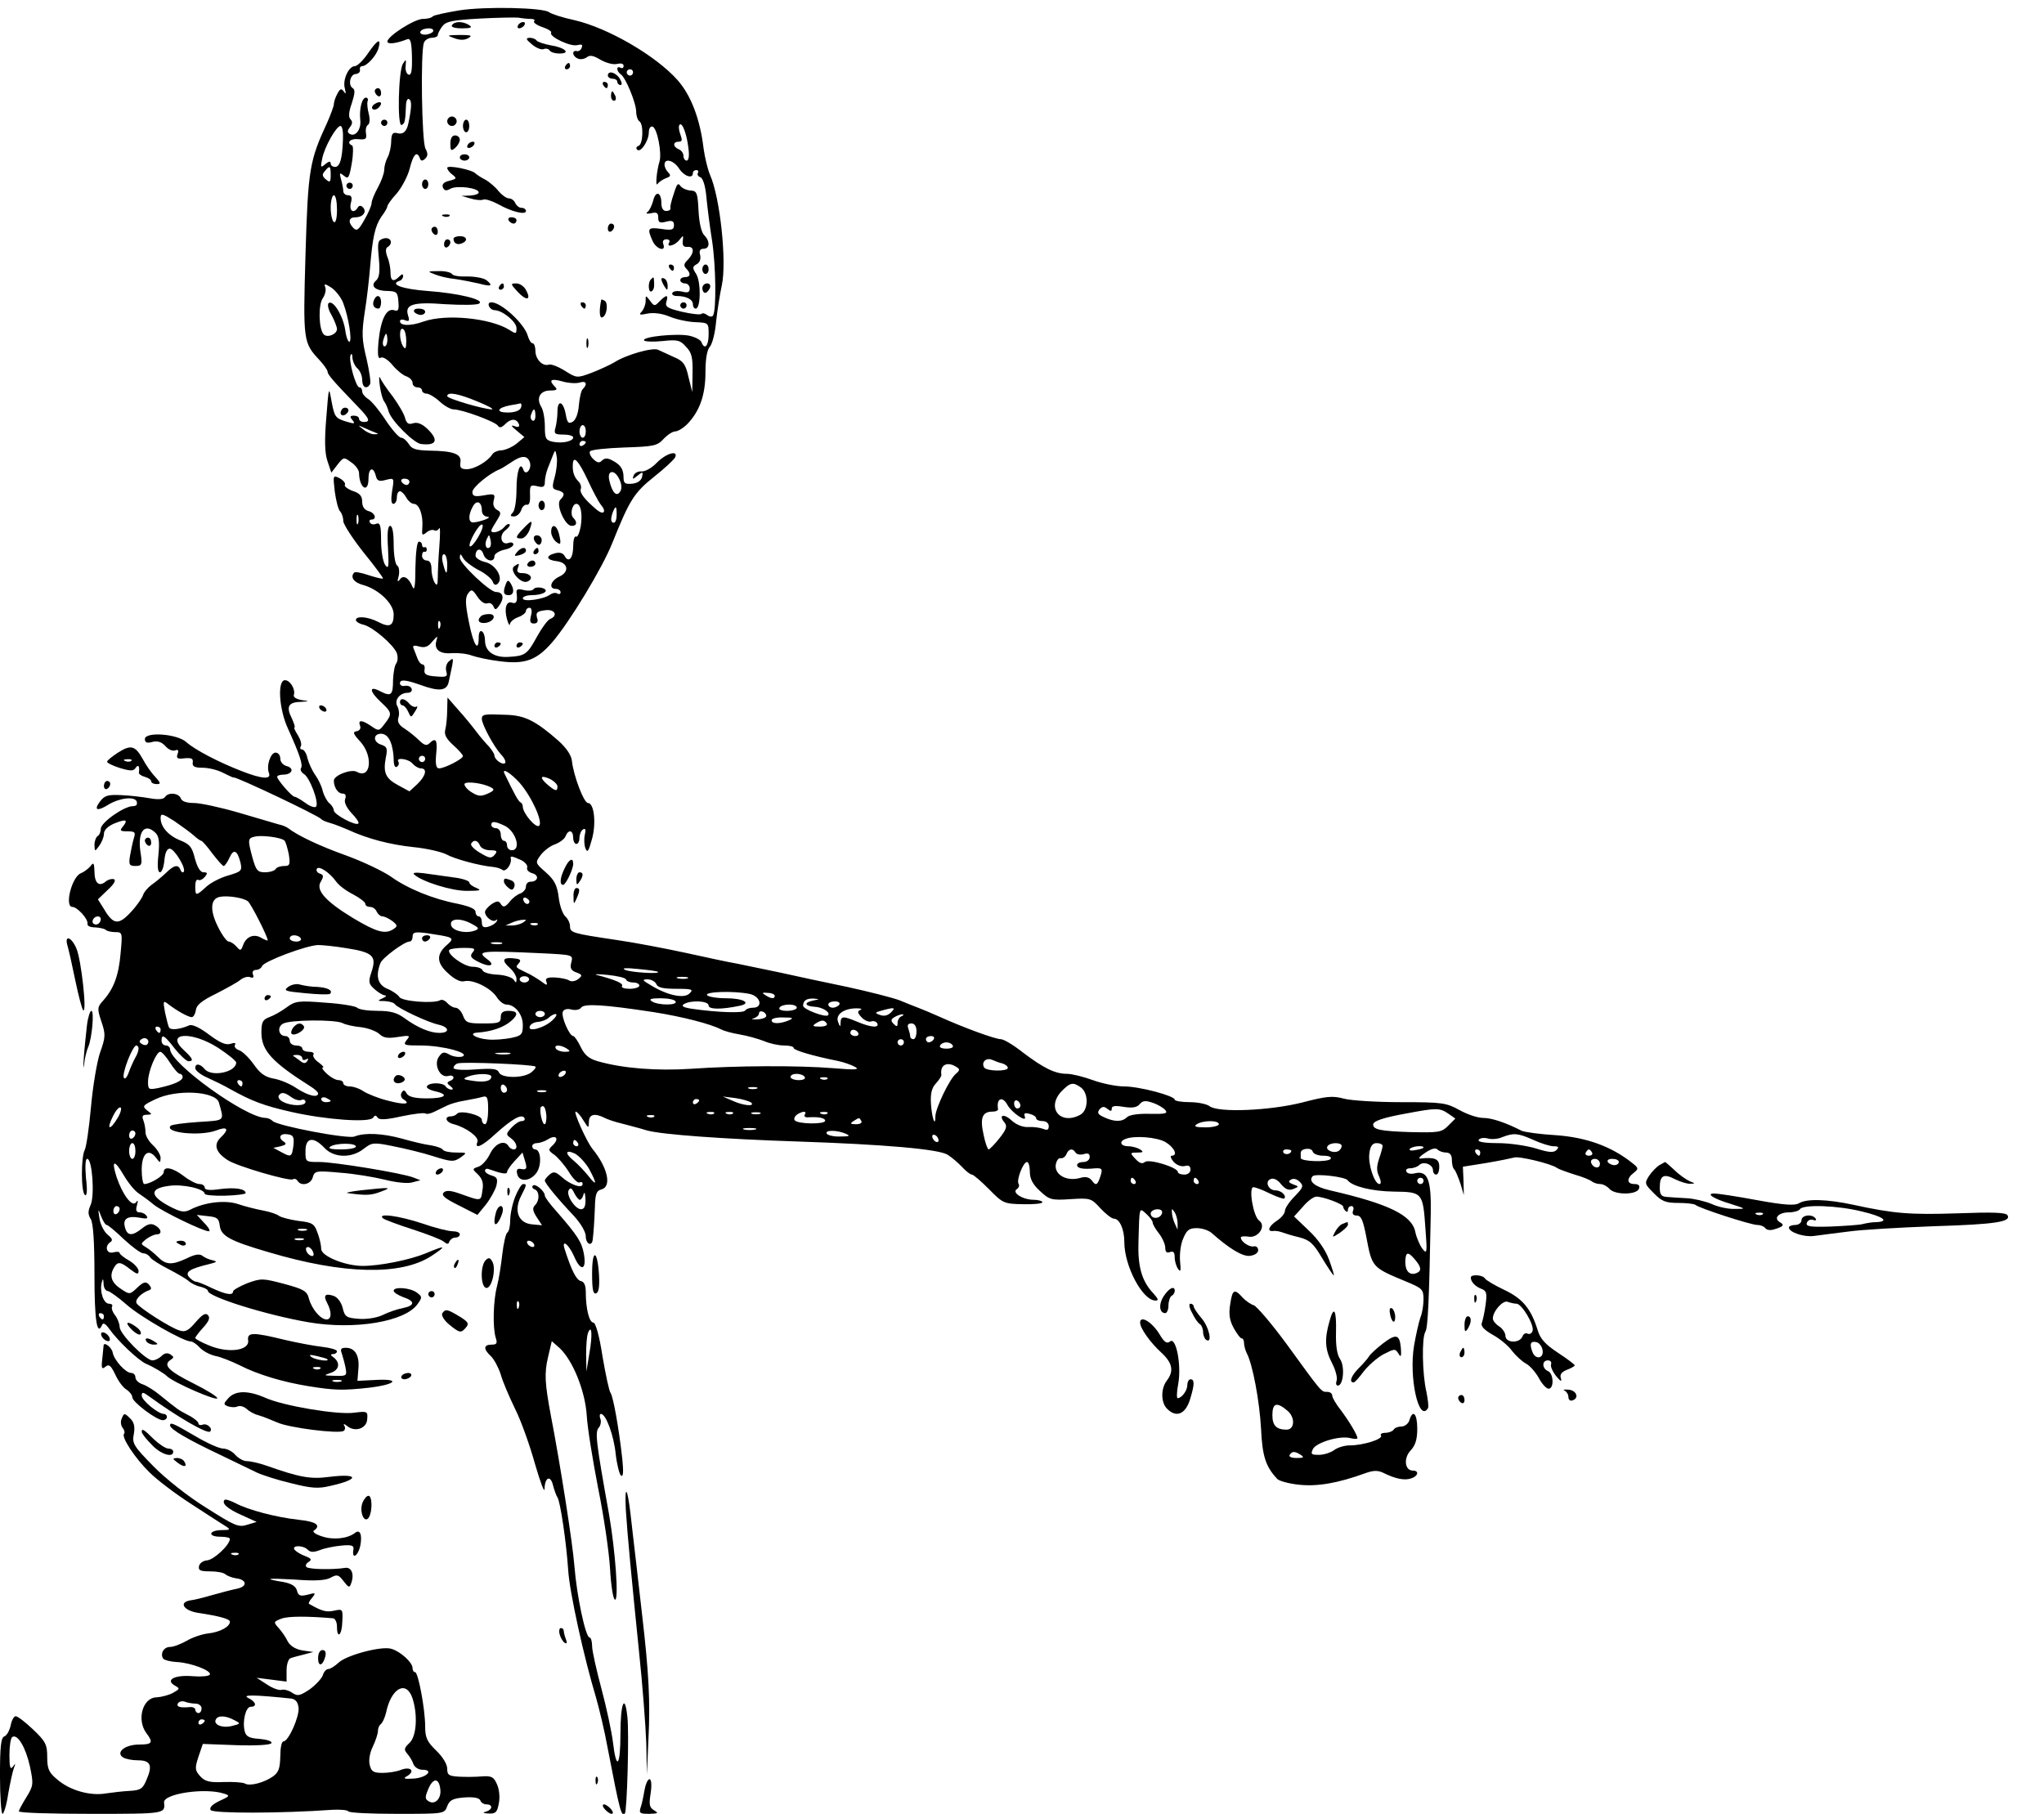<?xml version="1.0" standalone="no"?>
<!DOCTYPE svg PUBLIC "-//W3C//DTD SVG 20010904//EN"
 "http://www.w3.org/TR/2001/REC-SVG-20010904/DTD/svg10.dtd">
<svg version="1.0" xmlns="http://www.w3.org/2000/svg"
 width="649pt" height="576pt" viewBox="0 0 649 576"
 preserveAspectRatio="xMidYMid meet">

<g transform="translate(0,576) scale(0.1,-0.1)"
fill="#000000" stroke="none">
<path d="M1458 5727 c-42 -7 -80 -15 -84 -19 -4 -5 -18 -8 -31 -8 -27 0 -113
-55 -113 -72 0 -9 26 -7 62 7 11 5 15 -7 16 -55 1 -45 -2 -60 -11 -57 -6 2
-11 15 -9 28 2 22 1 22 -9 6 -14 -24 -18 -198 -4 -194 10 4 12 11 14 60 0 16
5 26 10 22 9 -5 8 -27 -2 -75 -5 -27 -17 -38 -35 -33 -15 4 -19 -1 -20 -26 0
-16 -5 -39 -11 -50 -6 -11 -11 -29 -11 -40 0 -11 -9 -36 -20 -56 -11 -20 -20
-42 -20 -49 0 -8 -10 -32 -23 -54 -18 -32 -24 -37 -35 -26 -18 19 -15 34 7 34
24 0 37 18 23 32 -6 6 -12 6 -16 -1 -13 -21 -28 -11 -22 14 5 18 2 25 -9 25
-8 0 -15 6 -15 13 0 6 -3 23 -7 37 -6 22 -5 23 9 12 14 -12 17 -7 25 40 5 29
5 55 1 56 -20 9 -5 23 20 20 23 -2 27 0 24 19 -2 12 1 24 7 27 5 4 6 18 2 34
-4 15 -6 33 -4 40 3 6 0 12 -5 12 -13 0 -22 -37 -18 -72 3 -30 -16 -54 -34
-43 -8 5 -7 11 1 21 8 10 9 18 2 25 -7 7 -6 23 4 51 10 31 11 43 3 48 -16 10
-8 45 10 45 8 1 14 6 13 13 -2 7 2 12 7 12 15 0 46 34 52 58 9 33 -4 26 -34
-18 -15 -22 -34 -40 -41 -40 -20 0 -40 -44 -32 -71 4 -17 3 -20 -3 -10 -8 11
-12 10 -21 -7 -6 -11 -11 -26 -11 -33 0 -6 -10 -33 -21 -58 -56 -121 -61 -147
-69 -420 -8 -275 -7 -279 44 -334 14 -15 26 -32 26 -37 0 -9 16 -28 96 -111
38 -39 41 -49 19 -49 -8 0 -15 5 -15 10 0 6 -7 10 -16 10 -13 0 -14 -3 -5 -14
10 -12 7 -13 -22 -4 -32 10 -35 15 -44 62 -9 51 -9 51 -17 -51 -6 -71 -5 -112
4 -138 l12 -36 20 26 c19 24 20 24 43 7 14 -9 25 -25 25 -34 1 -49 30 -66 30
-18 0 34 15 40 23 10 4 -17 10 -20 32 -14 27 7 27 6 20 -35 -4 -27 -3 -41 4
-41 6 0 11 9 11 20 0 11 4 20 10 20 5 0 14 -9 20 -20 6 -11 17 -20 24 -20 17
0 30 -36 27 -74 -2 -26 -1 -28 13 -17 8 7 19 10 25 7 5 -3 12 0 15 6 4 7 4
-18 1 -57 -3 -38 -5 -83 -5 -100 0 -23 -3 -27 -10 -15 -5 8 -10 27 -10 43 0
17 -5 27 -15 27 -8 0 -15 7 -15 15 0 8 3 14 8 13 4 -2 7 2 7 7 0 6 -3 9 -7 7
-5 -1 -8 2 -8 8 0 5 -4 10 -10 10 -6 0 -10 -35 -11 -82 0 -57 -3 -76 -9 -62
-12 30 -30 40 -41 23 -7 -9 -8 -5 -3 12 3 15 1 30 -5 33 -6 4 -11 34 -11 67 0
37 -4 59 -11 59 -8 0 -10 -23 -7 -71 3 -59 2 -68 -9 -53 -7 10 -13 44 -13 77
0 48 -3 58 -15 54 -8 -4 -17 -2 -20 3 -4 6 -1 10 4 10 19 0 12 22 -9 27 -13 4
-20 14 -20 30 0 18 -8 27 -30 34 -16 6 -28 15 -25 19 3 5 -4 14 -16 21 -22 11
-22 10 -16 -42 4 -29 11 -57 17 -63 5 -5 10 -19 10 -31 1 -11 30 -56 65 -100
35 -43 63 -81 61 -82 -2 -2 -22 3 -44 10 -23 8 -44 12 -47 9 -14 -14 -2 -32
29 -40 49 -14 96 -59 96 -93 0 -37 -13 -43 -49 -24 -33 17 -71 20 -71 6 0 -5
11 -12 25 -15 30 -8 94 -63 105 -90 4 -12 3 -26 -2 -33 -5 -6 -9 -30 -10 -52
0 -49 -6 -54 -41 -36 -36 19 -35 0 3 -35 35 -33 36 -37 11 -69 -17 -23 -19
-23 -42 -7 -29 20 -43 21 -36 2 4 -9 -1 -16 -10 -18 -14 -2 -12 -8 10 -32 43
-46 35 -122 -10 -97 -18 10 -73 -11 -73 -28 0 -21 13 -41 27 -41 10 0 13 -6 9
-17 -4 -10 3 -26 20 -45 15 -15 25 -30 22 -33 -8 -9 -77 28 -78 41 0 6 -6 17
-14 23 -8 7 -17 24 -21 38 -3 15 -14 38 -24 52 -10 14 -21 38 -25 54 -3 15
-11 27 -17 27 -6 0 -7 5 -4 10 4 6 -1 22 -9 35 -9 14 -14 25 -11 25 3 0 -1 12
-8 28 -19 37 -12 52 26 53 31 2 31 2 4 6 -16 3 -26 9 -24 16 6 18 -12 47 -28
47 -25 0 -19 -92 9 -153 38 -84 48 -115 42 -126 -4 -5 1 -14 9 -19 18 -10 48
-89 39 -103 -3 -5 -18 -1 -34 11 -15 11 -31 20 -35 20 -8 0 -54 53 -55 63 0 4
9 7 19 7 28 0 37 20 12 27 -12 3 -21 13 -21 24 0 11 -7 19 -15 19 -16 0 -30
-42 -21 -65 8 -21 -22 -19 -86 6 -75 29 -149 68 -176 92 -29 27 -132 34 -132
10 0 -11 7 -14 24 -9 16 4 29 0 41 -13 9 -11 23 -17 31 -14 10 4 12 0 8 -11
-5 -14 -1 -17 22 -14 22 2 28 -1 26 -13 -2 -13 6 -17 31 -17 19 0 48 -7 65
-16 18 -9 33 -16 34 -15 8 3 269 -121 278 -132 3 -4 16 -9 30 -13 14 -4 39
-14 55 -21 63 -29 133 -47 207 -55 42 -4 89 -15 105 -23 27 -15 105 -36 148
-40 11 -1 25 -5 31 -10 11 -6 29 19 26 36 -3 10 3 9 32 -4 13 -6 22 -17 20
-24 -3 -7 5 -15 16 -18 23 -6 19 -27 -6 -27 -8 0 -14 -7 -14 -15 0 -9 -8 -18
-17 -22 -10 -3 -26 -15 -35 -27 -14 -17 -20 -18 -27 -8 -7 12 -12 12 -30 1
-11 -8 -21 -19 -21 -25 0 -16 25 -35 35 -26 5 4 5 2 2 -4 -4 -7 -16 -14 -27
-17 -15 -4 -20 0 -20 14 0 10 -4 19 -10 19 -5 0 -10 6 -10 14 0 10 -20 18 -57
26 -78 15 -159 48 -213 87 -25 17 -88 47 -140 66 -84 30 -154 63 -185 87 -5 4
-19 10 -30 12 -11 3 -68 20 -126 37 -58 17 -123 31 -143 31 -23 0 -39 5 -42
15 -7 17 -40 20 -50 4 -4 -7 -21 -9 -48 -4 -22 4 -64 9 -91 10 -43 2 -53 -1
-68 -21 -20 -27 -8 -31 26 -10 35 22 84 28 91 11 3 -10 -1 -15 -12 -15 -28 0
-102 -52 -102 -72 0 -9 -4 -20 -10 -23 -5 -3 -10 -16 -10 -28 1 -22 1 -22 15
-3 8 11 15 28 15 38 0 12 12 24 33 33 37 15 45 12 27 -10 -11 -13 -8 -15 15
-15 24 0 26 -3 20 -22 -4 -13 -9 -38 -12 -55 -5 -29 -2 -33 17 -33 20 0 22 4
17 38 -12 69 11 102 47 67 11 -11 13 -29 9 -70 -4 -36 -2 -55 5 -55 6 0 12 17
14 38 2 23 8 37 17 37 15 0 54 -65 44 -74 -3 -3 -8 0 -10 7 -7 18 -21 15 -47
-11 -13 -12 -33 -29 -45 -37 -11 -8 -24 -23 -27 -33 -3 -9 -20 -34 -39 -54
-38 -41 -55 -40 -84 9 l-20 32 31 30 c20 18 27 31 20 34 -7 2 -19 -1 -27 -8
-21 -17 -35 -4 -35 33 -1 27 -3 30 -13 16 -7 -8 -20 -18 -30 -22 -29 -11 -53
-107 -27 -107 15 0 50 -38 48 -53 -2 -7 8 -12 24 -12 15 -1 30 -4 34 -8 4 -4
18 -7 30 -7 23 0 23 -2 17 -67 -6 -71 -22 -113 -55 -150 -19 -21 -20 -25 -6
-67 14 -41 13 -50 -4 -98 -10 -29 -23 -106 -29 -173 -6 -66 -15 -128 -20 -137
-12 -23 -12 -135 1 -143 6 -4 8 15 3 54 -3 38 -2 61 4 61 16 0 24 -116 11
-146 -9 -20 -9 -30 0 -45 8 -12 12 -72 12 -178 0 -143 8 -195 24 -159 3 9 11
5 23 -12 26 -37 92 -100 117 -111 22 -9 57 -30 66 -39 20 -20 160 -81 160 -70
0 5 -34 26 -76 47 -78 39 -97 58 -73 74 12 8 12 10 0 18 -9 6 -19 4 -28 -5 -8
-8 -21 -14 -29 -14 -21 0 -104 84 -104 106 0 10 -7 28 -15 38 -8 10 -12 23 -9
27 3 5 -2 9 -10 9 -17 0 -30 38 -23 67 4 14 5 14 6 -4 0 -13 7 -23 14 -23 6
-1 33 -20 59 -43 44 -39 180 -117 204 -117 6 0 19 -9 28 -19 10 -11 32 -23 50
-27 17 -3 51 -17 76 -29 58 -30 139 -54 220 -67 81 -13 108 -14 190 -5 86 10
105 29 25 25 l-60 -3 3 38 c4 43 -11 67 -40 67 -15 0 -18 -4 -13 -17 3 -10 9
-30 12 -45 5 -27 4 -28 -33 -27 -38 1 -38 1 -12 10 27 10 29 34 4 51 -7 5 -7
8 2 8 6 0 12 4 12 9 0 5 -21 11 -47 14 -27 3 -79 13 -118 22 -102 25 -121 25
-117 -2 4 -32 -63 -41 -123 -16 -25 10 -45 21 -45 24 0 3 12 19 26 34 18 20
22 31 14 39 -8 8 -18 1 -39 -23 -23 -27 -33 -32 -51 -26 -30 9 -126 71 -136
86 -7 11 14 33 40 42 8 3 7 8 -1 18 -10 10 -17 9 -37 -10 -23 -22 -25 -22 -49
-6 -32 20 -40 41 -27 66 13 24 21 24 54 -2 21 -16 26 -17 26 -5 0 8 -13 23
-30 33 -16 9 -30 20 -30 24 0 4 -9 5 -20 2 -22 -6 -29 20 -9 33 8 5 5 12 -9
23 -11 9 -23 32 -26 51 -5 33 -5 34 5 8 6 -16 14 -28 18 -28 4 0 28 -20 54
-45 27 -25 54 -45 62 -45 8 0 18 -6 22 -13 4 -6 30 -23 58 -37 27 -14 56 -31
63 -37 7 -7 24 -16 38 -19 13 -3 24 -9 24 -13 0 -19 186 -77 320 -100 147 -25
307 2 346 58 15 21 15 23 -2 36 -21 16 -74 20 -74 6 0 -5 14 -14 30 -20 39
-13 38 -27 -1 -35 -17 -3 -46 -13 -64 -22 -19 -9 -51 -14 -76 -12 -39 3 -44 6
-51 35 -5 19 -17 34 -29 38 -27 9 -33 1 -20 -23 15 -28 14 -52 -2 -52 -19 0
-47 33 -56 66 -6 24 -16 30 -79 47 -68 18 -73 18 -117 2 -25 -10 -45 -22 -45
-26 0 -14 -23 -10 -68 11 -22 11 -45 20 -50 20 -5 0 -15 7 -22 15 -13 16 3 26
65 41 24 6 26 8 10 12 -11 2 -26 9 -32 14 -9 7 -24 5 -50 -8 -47 -22 -66 -21
-91 4 -11 11 -28 25 -38 31 -18 11 -18 11 0 26 11 8 26 15 33 15 19 0 16 18
-5 29 -12 7 -24 4 -41 -10 -31 -25 -47 -24 -54 3 -8 28 8 38 47 31 21 -4 27
-3 22 5 -4 7 -14 12 -22 12 -11 0 -14 6 -9 23 4 15 3 18 -3 9 -12 -17 -43 24
-62 81 -17 54 -7 56 23 5 14 -24 35 -50 48 -58 12 -8 34 -24 48 -36 28 -22
156 -84 174 -84 6 0 0 12 -14 26 l-24 26 35 -4 c30 -3 35 -7 38 -31 4 -32 33
-48 157 -84 236 -70 418 -74 514 -12 52 34 47 36 -17 9 -51 -21 -146 -40 -200
-40 -56 0 -132 31 -132 54 0 11 -5 34 -12 52 -10 28 -16 32 -61 37 -27 4 -54
11 -61 16 -6 5 -29 13 -51 17 -22 4 -57 13 -78 20 -40 14 -107 7 -154 -18 -19
-9 -30 -7 -68 13 -59 32 -60 55 0 63 44 7 115 -9 115 -25 0 -4 29 -7 65 -6 36
1 65 5 65 8 0 14 -34 19 -81 13 -34 -5 -49 -3 -49 5 0 6 -7 11 -17 11 -9 0
-31 11 -49 25 -35 27 -64 33 -64 13 0 -12 -43 -38 -62 -38 -4 0 -8 20 -8 45 0
52 21 70 45 39 14 -18 14 -18 15 -1 0 10 -11 28 -25 41 -13 12 -24 31 -23 42
0 10 -3 27 -7 37 -5 13 -2 17 11 17 18 1 18 1 1 14 -16 13 -14 16 26 35 67 33
191 26 202 -10 17 -61 22 -56 -66 -62 -44 -3 -83 -8 -87 -12 -22 -22 93 -34
144 -15 36 14 43 5 16 -21 -25 -23 -18 -48 21 -73 28 -19 196 -68 207 -61 5 3
11 1 15 -5 11 -18 42 -11 48 11 6 21 10 22 87 15 44 -3 108 -14 141 -22 35 -9
73 -13 87 -9 l27 7 -23 9 c-37 14 -250 49 -298 49 -44 0 -44 0 -44 35 0 43 25
47 60 10 30 -32 86 -34 125 -3 26 20 31 21 94 8 36 -7 94 -21 128 -32 57 -18
64 -18 85 -4 22 16 22 16 -14 16 -20 0 -39 4 -42 9 -3 5 -20 11 -38 14 -18 2
-59 12 -91 21 -61 17 -119 20 -151 7 -22 -9 -245 34 -260 49 -6 6 -16 10 -23
10 -62 0 -301 172 -303 218 0 6 -6 12 -13 12 -8 0 -14 7 -14 15 0 23 9 18 42
-25 17 -21 36 -39 43 -40 18 0 15 8 -14 35 -61 56 23 62 108 8 32 -21 58 -42
58 -47 0 -31 -78 -47 -100 -21 -15 18 -30 19 -30 3 0 -7 17 -21 38 -30 20 -9
53 -25 72 -36 70 -39 107 -53 195 -73 110 -25 250 -35 260 -18 5 8 9 8 14 0 5
-8 27 -7 76 4 38 8 72 12 76 9 5 -3 17 0 29 6 11 5 28 14 39 19 10 5 36 13 57
16 22 4 47 9 57 12 14 4 17 -3 17 -41 0 -25 -4 -46 -10 -46 -5 0 -10 6 -10 14
0 15 -69 32 -79 19 -3 -4 -12 -8 -18 -8 -24 0 -18 -19 8 -25 40 -11 81 -41 75
-56 -10 -25 14 -15 57 25 52 47 83 65 92 51 3 -5 0 -10 -8 -10 -8 0 -22 -9
-33 -21 -18 -20 -18 -22 -1 -34 18 -13 23 -35 8 -35 -6 0 -13 5 -16 10 -13 22
-43 9 -59 -24 -9 -19 -26 -38 -37 -41 -20 -7 -20 -7 -1 -25 13 -13 18 -27 14
-49 -5 -36 -3 -36 -65 -14 -35 13 -50 14 -58 6 -9 -9 4 -19 48 -41 l59 -30 27
33 c14 18 29 45 33 59 5 22 3 28 -15 33 -11 3 -21 10 -21 15 0 6 6 8 13 5 39
-14 57 -17 57 -9 0 5 11 21 24 35 l25 27 7 -23 c9 -28 7 -33 -13 -29 -10 2
-14 -3 -11 -15 5 -27 40 -26 61 2 18 24 15 75 -4 75 -5 0 -9 5 -9 10 0 6 7 10
15 10 8 0 24 5 35 12 25 16 37 3 16 -18 -16 -15 -16 -17 4 -31 11 -8 32 -32
46 -54 13 -22 29 -37 34 -34 6 3 10 1 10 -5 0 -16 -40 -2 -67 23 -19 16 -25
18 -38 7 -8 -7 -15 -15 -15 -19 0 -8 40 -57 93 -113 21 -23 37 -50 37 -64 0
-24 19 -34 22 -11 3 26 5 54 7 103 1 43 5 53 21 57 33 9 20 69 -29 129 -19 24
-61 118 -53 118 4 0 15 -12 24 -27 17 -27 17 -27 18 -5 0 23 18 28 48 13 9 -5
35 -14 57 -19 22 -6 58 -15 80 -22 49 -13 239 -27 480 -35 269 -9 446 -24 474
-42 14 -9 34 -26 46 -39 12 -13 26 -24 31 -24 5 0 29 -21 54 -46 44 -45 48
-47 108 -48 34 -1 62 2 62 6 0 4 -13 8 -28 8 -34 0 -71 23 -53 34 6 4 9 12 5
17 -7 12 15 69 27 69 5 0 9 -14 9 -31 0 -22 9 -40 32 -61 30 -28 36 -30 97
-26 63 4 66 3 95 -29 17 -18 36 -33 43 -33 18 0 33 -34 33 -74 0 -77 58 -186
99 -186 11 0 9 5 -7 23 -37 39 -50 86 -47 167 3 110 2 106 25 85 11 -10 20
-22 20 -27 0 -6 9 -21 20 -35 11 -14 20 -35 20 -45 0 -14 5 -18 15 -14 11 4
15 -1 15 -17 0 -12 5 -29 11 -37 8 -11 9 -5 6 25 -2 22 2 55 10 72 11 27 19
33 43 33 17 0 38 -7 48 -16 55 -49 98 -75 121 -72 15 2 26 9 26 18 0 8 -6 14
-14 12 -14 -3 -41 15 -41 28 0 4 11 5 24 3 31 -6 58 34 34 51 -19 14 -34 106
-18 106 6 0 30 -9 52 -20 23 -11 43 -18 46 -16 8 9 -10 26 -28 26 -23 0 -35
29 -15 36 9 4 23 -3 33 -17 14 -16 24 -20 38 -15 19 8 19 8 0 15 -15 6 -16 10
-7 15 8 5 19 2 28 -7 13 -13 11 -18 -16 -46 -17 -17 -31 -38 -31 -46 0 -8 -11
-22 -25 -31 -26 -17 -34 -36 -12 -33 6 1 19 -1 27 -4 8 -3 33 -11 55 -16 34
-9 45 -19 73 -66 18 -30 35 -55 37 -55 2 0 -5 22 -15 50 -12 32 -35 65 -65 93
l-46 44 28 31 c15 18 34 32 43 32 22 0 86 -24 85 -32 0 -3 3 -10 8 -14 4 -4 7
-2 7 4 0 7 5 12 11 12 6 0 9 -7 5 -15 -3 -10 1 -15 12 -15 14 0 20 -15 30 -66
19 -100 17 -98 130 -145 48 -20 52 -24 52 -55 0 -18 -4 -44 -10 -58 -5 -15
-14 -54 -20 -89 -17 -101 15 -246 44 -199 3 4 0 28 -5 53 -13 55 -15 172 -3
190 8 13 12 101 17 375 2 109 -10 138 -51 128 -11 -3 -23 -1 -26 5 -4 6 1 11
11 11 11 0 24 5 29 10 14 14 44 2 44 -16 0 -8 5 -14 10 -14 6 0 10 11 10 25 0
25 -14 31 -60 26 -8 -1 -2 7 15 18 19 13 33 17 39 11 6 -6 18 -10 28 -10 12 0
18 -8 18 -23 0 -13 3 -27 8 -31 4 -4 12 -24 19 -44 l11 -37 -1 45 -2 45 75 12
c41 7 80 15 87 17 14 6 121 -20 137 -33 6 -4 31 -13 56 -21 25 -7 49 -17 55
-22 5 -4 17 -8 26 -8 9 0 22 -7 29 -15 17 -20 86 -20 94 0 4 10 -1 15 -14 15
-25 0 -26 18 -2 36 16 13 15 15 -8 33 -65 51 -143 79 -238 86 -52 3 -101 10
-110 14 -53 27 -96 41 -123 41 -17 0 -50 11 -75 25 -42 23 -54 25 -184 25 -77
0 -159 5 -182 11 -37 10 -56 8 -133 -12 -103 -26 -266 -33 -294 -12 -9 7 -37
13 -63 13 -27 0 -48 4 -48 8 0 12 -112 42 -161 42 -24 0 -69 9 -99 20 -30 11
-67 20 -82 20 -38 0 -74 18 -139 67 -30 24 -62 43 -71 43 -18 0 -119 37 -194
71 -27 12 -58 25 -69 29 -11 4 -38 15 -60 24 -22 8 -96 27 -165 42 -69 14
-165 35 -215 46 -49 10 -110 23 -135 28 -25 4 -98 20 -162 34 -65 14 -164 33
-220 41 -141 21 -148 23 -148 44 0 10 -7 24 -15 31 -8 7 -18 34 -21 61 -5 39
-14 55 -41 79 -34 30 -34 30 -16 55 10 13 30 29 46 34 15 6 30 17 33 26 9 22
24 19 24 -5 0 -11 5 -20 10 -20 6 0 10 9 10 19 0 11 5 23 11 27 8 5 10 -1 6
-17 -3 -13 -2 -33 2 -43 6 -15 10 -10 20 27 15 50 8 117 -12 117 -13 0 -46 87
-51 134 -2 18 -17 40 -42 63 -73 64 -107 81 -165 83 -72 3 -79 2 -79 -13 0
-17 38 -88 61 -113 11 -11 16 -23 13 -27 -8 -8 -34 11 -34 24 0 5 -8 17 -17
28 -10 10 -28 31 -40 47 -12 16 -37 47 -57 69 l-35 40 -1 -40 c0 -22 -3 -50
-6 -62 -4 -15 2 -28 25 -49 17 -15 31 -31 31 -35 0 -9 -58 -39 -76 -39 -9 0
-12 13 -9 45 5 45 -1 55 -22 34 -8 -8 -17 -5 -31 9 -12 12 -32 28 -47 38 -18
11 -24 22 -20 35 4 10 2 26 -3 36 -11 19 7 43 33 43 9 0 15 6 12 13 -2 6 -11
11 -21 9 -9 -2 -16 2 -16 8 0 13 17 12 65 -5 60 -22 84 -19 90 10 3 14 8 37
11 52 4 22 3 25 -9 14 -9 -6 -13 -21 -10 -32 5 -18 2 -20 -33 -17 -31 2 -38 7
-36 21 2 9 -1 17 -6 17 -5 0 -12 8 -16 18 -3 9 -9 23 -12 31 -5 11 -1 13 17 8
18 -5 29 -1 42 16 16 18 18 19 13 3 -9 -28 10 -44 50 -40 20 1 48 -2 63 -8 14
-5 55 -14 89 -18 79 -10 116 3 166 61 55 64 159 236 190 314 55 137 69 160
133 211 34 27 64 55 67 62 10 24 -30 12 -59 -18 -15 -16 -37 -28 -48 -27 -11
1 -22 -5 -25 -13 -5 -13 -3 -13 13 0 16 13 17 12 14 -4 -3 -12 -14 -20 -31
-22 -23 -2 -28 1 -28 19 0 27 -9 41 -36 55 -15 8 -24 8 -33 -1 -8 -8 -15 -7
-28 6 -9 9 -13 20 -9 24 4 5 53 10 109 12 92 3 104 5 124 27 12 13 29 24 37
24 8 0 25 10 38 23 39 40 58 92 58 164 0 43 5 72 14 82 8 9 17 45 20 81 4 36
12 87 18 114 16 74 -5 279 -38 352 -7 17 -16 54 -20 83 -11 93 -40 168 -82
216 -68 77 -220 166 -328 191 -38 8 -74 20 -80 25 -18 15 -204 19 -286 6z
m226 -27 c11 0 16 -3 12 -7 -4 -4 8 -13 26 -19 18 -6 31 -14 28 -18 -8 -12 63
-46 84 -39 13 3 17 1 13 -8 -2 -8 -10 -13 -16 -11 -17 3 -13 -18 4 -24 8 -4
21 -1 28 4 10 8 21 6 44 -8 18 -10 40 -16 52 -13 13 3 21 1 21 -6 0 -7 -4 -9
-10 -6 -5 3 -10 2 -10 -4 0 -5 5 -13 11 -17 15 -9 49 -91 49 -119 0 -13 5 -27
10 -30 14 -9 12 -72 -2 -78 -7 -2 -10 -8 -5 -12 10 -12 36 26 37 53 0 14 5 22
12 20 15 -5 30 -85 22 -111 -9 -29 -14 -83 -6 -71 4 6 16 14 26 18 15 5 17 9
8 18 -7 7 -12 18 -12 25 0 22 29 14 46 -12 16 -25 44 -34 44 -15 0 6 5 10 11
10 5 0 8 -4 5 -9 -3 -5 0 -11 8 -14 8 -3 16 -28 19 -64 3 -32 11 -94 18 -138
12 -78 14 -219 3 -237 -3 -5 -11 -4 -18 1 -7 6 -16 8 -19 4 -4 -3 -32 0 -62 7
-46 11 -54 16 -49 32 7 23 0 23 -22 1 -15 -16 -17 -16 -30 2 -14 18 -14 18
-14 -1 0 -11 -6 -26 -12 -33 -11 -11 -7 -12 17 -7 19 4 46 1 70 -9 21 -9 58
-17 82 -18 43 -2 43 -2 43 -39 0 -37 -13 -51 -23 -24 -3 7 -20 16 -39 20 -39
8 -150 -3 -143 -15 3 -4 29 -5 59 -2 46 5 56 3 74 -18 18 -18 22 -34 21 -83
l-1 -61 -12 48 c-9 41 -17 51 -46 63 -19 9 -42 19 -50 23 -16 9 -104 -16 -140
-40 -14 -8 -46 -23 -72 -33 -46 -17 -47 -17 -85 7 -21 13 -44 22 -51 19 -19
-6 -42 17 -42 44 0 13 -4 24 -9 24 -5 0 -11 10 -15 23 -10 38 -84 107 -116
107 -17 0 -6 -25 11 -25 25 -1 69 -37 69 -57 0 -19 -2 -19 -22 -6 -60 38 -202
52 -273 27 -41 -15 -75 -14 -75 1 0 5 7 7 16 3 13 -5 15 -2 10 14 -12 36 14
45 117 37 53 -3 101 -3 108 2 20 12 -65 33 -164 40 -79 6 -121 21 -89 32 7 2
12 9 12 15 0 8 -4 7 -12 -1 -19 -19 -28 -14 -28 12 0 14 -4 36 -10 50 -6 16
-6 27 0 31 20 12 11 33 -11 28 -20 -6 -21 -11 -16 -64 4 -44 1 -61 -9 -70 -20
-17 -2 -33 37 -33 28 -1 32 -4 34 -34 2 -26 0 -32 -14 -27 -24 7 -42 -29 -49
-98 -4 -44 -2 -58 7 -53 6 4 22 -5 37 -23 13 -16 34 -33 44 -36 11 -4 20 -13
20 -21 0 -8 7 -14 15 -14 8 0 15 -4 15 -10 0 -5 7 -10 14 -10 8 0 27 -11 42
-25 15 -14 35 -25 44 -25 27 0 133 -39 141 -52 5 -8 12 -6 24 6 18 18 36 17
43 -2 2 -8 -3 -10 -15 -5 -12 4 -10 0 7 -14 l25 -21 -25 -21 c-14 -11 -35 -20
-47 -21 -12 0 -26 -6 -30 -13 -14 -22 -56 -47 -81 -47 -18 0 -23 5 -20 22 4
26 -21 36 -99 37 -41 1 -56 5 -65 21 -7 11 -18 20 -24 20 -7 0 -29 25 -49 55
-20 31 -45 61 -56 68 -10 6 -19 17 -19 24 0 7 -4 13 -9 13 -11 0 -35 85 -28
102 3 7 6 4 6 -8 1 -12 8 -27 16 -34 8 -7 15 -23 15 -36 0 -24 14 -32 25 -14
3 5 -2 41 -11 80 -15 61 -16 82 -6 148 7 42 14 106 17 142 8 98 16 132 36 162
11 14 19 29 19 33 0 4 13 23 30 41 16 19 35 55 41 79 11 45 23 57 32 33 3 -10
8 -10 17 -2 9 9 9 17 1 32 -12 22 -16 308 -5 336 3 9 15 16 25 16 10 0 19 4
19 8 0 5 6 17 14 28 12 16 31 20 118 25 56 3 112 4 123 3 11 -2 29 -4 39 -4z
m-309 -40 c-3 -5 -15 -10 -26 -10 -11 0 -17 5 -14 10 3 6 15 10 26 10 11 0 17
-4 14 -10z m635 -130 c0 -5 -4 -10 -10 -10 -5 0 -10 5 -10 10 0 6 5 10 10 10
6 0 10 -4 10 -10z m176 -242 c3 -23 1 -38 -6 -38 -5 0 -10 7 -10 15 0 9 -7 18
-15 21 -19 8 -19 24 0 24 11 0 12 5 5 24 -5 13 -6 27 -2 30 8 9 23 -30 28 -76z
m-1097 30 c-2 -63 -10 -88 -25 -88 -8 0 -14 5 -14 11 0 8 -6 7 -17 -2 -15 -13
-16 -11 -10 17 7 37 45 104 58 104 6 0 9 -19 8 -42z m-39 -114 c0 -22 -2 -25
-15 -14 -12 10 -13 16 -4 26 16 20 19 18 19 -12z m20 -110 c0 -27 -4 -43 -10
-39 -5 3 -10 24 -10 46 0 21 5 39 10 39 6 0 10 -21 10 -46z m20 -297 c17 -45
28 -117 20 -122 -4 -3 -11 14 -14 38 -7 45 -39 97 -53 84 -4 -5 0 -22 10 -38
9 -17 17 -37 17 -44 0 -16 -30 -29 -42 -17 -16 16 -18 94 -3 115 7 10 11 26 8
34 -5 13 -2 13 20 -1 14 -10 31 -32 37 -49z m200 -120 c0 -24 -3 -28 -10 -17
-13 20 -13 63 0 55 6 -3 10 -21 10 -38z m-60 3 c0 -11 -4 -20 -9 -20 -5 0 -7
9 -4 20 3 11 7 20 9 20 2 0 4 -9 4 -20z m610 -135 c21 7 27 -4 10 -21 -5 -5
-10 -28 -12 -51 -2 -25 -9 -45 -19 -52 -14 -8 -18 -4 -23 25 -8 41 -26 45 -26
7 0 -16 -3 -38 -6 -50 -6 -20 -3 -23 25 -23 17 0 31 -4 31 -9 0 -12 -33 -20
-64 -14 -23 5 -26 10 -26 49 0 24 -5 53 -12 63 -16 27 -3 51 29 51 21 0 24 3
15 12 -21 21 -13 27 23 17 20 -6 45 -7 55 -4z m-324 -60 c32 -13 53 -24 46
-25 -25 0 -142 34 -142 42 0 15 36 8 96 -17z m138 -20 c-4 -9 -19 -15 -42 -15
-39 0 -34 15 8 23 14 2 28 5 32 6 4 0 5 -6 2 -14z m46 -26 c0 -11 -4 -18 -10
-14 -5 3 -7 12 -3 20 7 21 13 19 13 -6z m-510 -52 c13 -5 13 -6 -1 -6 -8 -1
-24 6 -35 15 -19 15 -19 15 1 6 11 -5 27 -12 35 -15z m670 3 c0 -11 -4 -20
-10 -20 -5 0 -10 9 -10 20 0 11 5 20 10 20 6 0 10 -9 10 -20z m0 -34 c0 -3 -4
-8 -10 -11 -5 -3 -10 -1 -10 4 0 6 5 11 10 11 6 0 10 -2 10 -4z m-99 -112 c-9
-32 -8 -37 10 -41 22 -6 24 -14 8 -30 -15 -15 15 -83 36 -83 17 0 19 12 5 26
-11 11 -3 44 10 44 14 0 20 -31 14 -71 -4 -21 -10 -36 -15 -33 -5 3 -9 -11 -9
-30 0 -38 -14 -55 -27 -32 -5 10 -16 13 -31 9 -30 -8 -28 -21 5 -25 37 -4 42
-34 9 -49 -28 -13 -35 -39 -11 -39 8 0 15 -5 15 -11 0 -5 -5 -7 -10 -4 -6 4
-16 2 -23 -3 -19 -15 -87 -25 -87 -12 0 5 12 10 28 10 38 0 60 15 33 23 -12 3
-24 1 -27 -4 -3 -5 -17 -6 -30 -3 -18 5 -25 3 -24 -7 4 -28 0 -38 -14 -33 -18
7 -26 -18 -16 -53 4 -15 9 -22 9 -15 1 7 12 17 26 22 14 5 25 14 25 20 0 5 5
10 11 10 7 0 9 -10 5 -25 -5 -19 -2 -25 9 -25 11 0 15 6 10 19 -4 15 0 20 25
23 31 5 44 -17 16 -28 -7 -3 -25 -27 -40 -54 -32 -59 -39 -63 -91 -66 -46 -3
-75 17 -75 52 0 13 -4 26 -10 29 -6 4 -10 -5 -10 -19 0 -51 -17 -24 -31 48
-12 59 -12 78 -3 91 11 15 14 14 30 -10 10 -15 23 -24 31 -21 8 3 16 -1 20
-10 5 -12 8 -12 20 6 15 22 10 40 -12 40 -20 0 -115 90 -115 109 1 14 2 14 11
-2 5 -9 27 -26 48 -37 21 -10 41 -27 45 -36 4 -12 10 -14 17 -7 18 18 -7 60
-40 68 -17 4 -31 13 -31 20 0 23 18 27 25 5 7 -22 35 -28 35 -6 0 7 14 16 30
20 17 3 30 11 30 17 0 6 -7 8 -15 5 -24 -9 -32 24 -10 40 10 8 16 16 13 19 -3
3 -11 -1 -18 -10 -12 -14 -40 -21 -40 -10 0 3 8 17 17 31 15 24 15 27 1 35
-10 6 -14 17 -10 31 5 19 2 21 -31 15 -30 -5 -37 -3 -37 11 0 14 53 58 85 71
6 2 22 12 37 22 34 24 54 24 61 -1 5 -21 -14 -42 -21 -22 -10 30 -22 -5 -22
-62 0 -35 -5 -67 -12 -74 -9 -9 -8 -12 4 -12 9 0 19 9 23 20 3 11 12 19 18 17
8 -1 11 10 10 31 -1 31 1 33 23 28 19 -5 24 -2 24 13 0 11 4 30 9 43 5 13 13
32 17 43 7 18 8 17 12 -7 2 -15 -1 -43 -7 -64z m104 -6 c16 -35 35 -71 43 -81
19 -22 9 -34 -13 -16 -39 33 -55 54 -51 66 3 7 -1 19 -9 26 -13 14 -18 31 -16
55 2 26 18 9 46 -50z m102 -1 c7 -14 8 -30 2 -38 -11 -18 -25 -4 -34 34 -9 35
17 38 32 4z m-667 -7 c0 -5 -4 -10 -9 -10 -6 0 -13 5 -16 10 -3 6 1 10 9 10 9
0 16 -4 16 -10z m230 -91 c0 -11 7 -19 18 -20 17 -1 -20 -16 -45 -18 -16 -1
-17 23 -2 50 12 23 29 16 29 -12z m428 -14 c0 -14 -4 -25 -9 -25 -10 0 -11 12
-3 34 9 22 12 20 12 -9z m-821 -27 c-3 -7 -5 -2 -5 12 0 14 2 19 5 13 2 -7 2
-19 0 -25z m381 -44 c-11 -19 -23 -32 -26 -29 -8 7 30 75 39 69 5 -2 -1 -20
-13 -40z m38 -31 c-11 -11 -19 6 -11 24 8 17 8 17 12 0 3 -10 2 -21 -1 -24z
m-136 -55 c0 -36 -4 -35 -14 5 -4 16 -2 27 4 27 5 0 10 -14 10 -32z m-23 -200
c-3 -8 -6 -5 -6 6 -1 11 2 17 5 13 3 -3 4 -12 1 -19z m-157 -364 c6 -14 10
-39 10 -55 0 -18 4 -28 10 -24 6 4 8 11 5 16 -10 15 32 10 45 -6 7 -8 19 -15
26 -15 22 0 16 -24 -11 -50 l-25 -23 -35 19 c-41 22 -49 40 -40 88 6 29 4 35
-14 41 -27 8 -27 35 -1 35 13 0 24 -10 30 -26z m110 -54 c0 -5 -4 -10 -10 -10
-5 0 -10 5 -10 10 0 6 5 10 10 10 6 0 10 -4 10 -10z m300 -76 c39 -45 74 -124
62 -136 -10 -10 -52 40 -52 60 0 6 -3 12 -7 14 -7 2 -22 31 -51 91 -10 21 20
2 48 -29z m120 -11 c0 -17 -6 -16 -30 4 -28 24 -25 33 5 20 14 -7 25 -18 25
-24z m-210 -4 c11 -6 9 -10 -11 -19 -22 -10 -31 -9 -53 5 -14 9 -23 21 -21 26
6 9 60 2 85 -12z m-946 -151 c11 -10 22 -18 25 -18 3 0 19 -18 35 -40 17 -22
33 -40 36 -40 4 0 12 12 19 27 13 29 25 23 35 -18 5 -24 2 -27 -39 -39 -25 -7
-56 -23 -70 -36 -33 -30 -35 -30 -35 2 0 14 4 23 9 20 5 -3 14 1 21 9 10 12 9
15 -4 15 -10 0 -19 15 -27 43 -9 37 -16 46 -46 58 -38 15 -63 43 -63 71 0 16
5 15 43 -9 23 -16 51 -36 61 -45z m988 30 c36 -17 54 -78 23 -78 -8 0 -15 7
-15 15 0 8 -4 15 -10 15 -5 0 -10 9 -10 20 0 11 -7 20 -15 20 -8 0 -15 5 -15
10 0 13 10 13 42 -2z m-699 -47 c4 -4 10 -24 14 -44 5 -33 3 -37 -15 -37 -11
0 -24 -4 -27 -10 -3 -5 -18 -10 -34 -10 -23 0 -28 6 -39 45 -16 59 -15 63 6
68 21 6 84 -2 95 -12z m621 -16 c3 -8 17 -15 32 -15 22 0 24 -3 15 -14 -11
-13 -17 -12 -47 6 -19 11 -31 24 -28 29 8 14 21 11 28 -6z m-457 -114 c8 -12
32 -30 54 -41 21 -11 39 -25 39 -30 0 -6 7 -10 15 -10 9 0 18 -7 21 -15 4 -8
12 -15 18 -15 7 0 21 -7 32 -15 16 -13 17 -16 4 -25 -27 -18 -54 -10 -128 34
-89 54 -121 90 -103 117 9 16 9 21 -4 25 -8 3 -12 10 -9 15 6 11 40 -11 61
-40z m-280 -63 c10 -8 63 -112 63 -124 0 -2 -8 1 -19 7 -23 15 -49 6 -59 -22
-7 -19 -9 -19 -21 -5 -8 9 -19 16 -25 16 -6 0 -22 22 -35 49 -25 51 -23 87 7
93 25 5 75 -3 89 -14z m894 -1 c-1 -12 -15 -9 -19 4 -3 6 1 10 8 8 6 -3 11 -8
11 -12z m-1361 -55 c0 -13 -12 -22 -22 -16 -10 6 -1 24 13 24 5 0 9 -4 9 -8z
m1180 -17 c21 -11 22 -15 8 -20 -29 -11 -73 -1 -76 18 -4 21 31 23 68 2z m160
5 c-8 -5 -24 -9 -35 -9 l-20 0 20 9 c11 5 27 9 35 9 13 1 13 0 0 -9z m47 -6
c-3 -3 -12 -4 -19 -1 -8 3 -5 6 6 6 11 1 17 -2 13 -5z m-282 -40 c12 -5 12 -9
-4 -23 -36 -30 -36 -58 1 -91 21 -20 40 -29 52 -26 27 7 84 -21 103 -50 8 -13
22 -24 31 -24 27 0 52 -31 52 -65 0 -30 -4 -34 -37 -41 -21 -4 -54 -7 -73 -5
-39 3 -66 20 -34 22 44 3 83 16 107 37 24 21 21 32 -8 32 -18 0 -25 -5 -25
-20 0 -18 -7 -20 -55 -20 -50 0 -56 2 -65 25 -5 14 -16 25 -24 25 -7 0 -19 7
-26 15 -7 8 -17 12 -22 9 -20 -12 -122 -4 -130 10 -4 7 -21 19 -38 26 -31 13
-38 41 -22 82 7 17 76 68 92 68 6 0 10 7 10 16 0 14 8 16 50 10 28 -4 57 -9
65 -12z m-470 -4 c3 -5 -3 -10 -14 -10 -12 0 -21 5 -21 10 0 6 6 10 14 10 8 0
18 -4 21 -10z m638 -17 c-7 -2 -21 -2 -30 0 -10 3 -4 5 12 5 17 0 24 -2 18 -5z
m-493 -14 c84 -13 96 -25 80 -74 -11 -33 -10 -39 9 -56 11 -10 26 -19 33 -20
7 0 4 -4 -7 -9 -18 -8 -17 -9 7 -9 15 -1 29 -5 32 -10 8 -12 105 -58 139 -65
34 -8 36 -26 2 -26 -30 0 -70 17 -111 47 -23 17 -44 23 -85 23 -30 0 -59 4
-65 10 -5 5 -52 13 -102 16 -85 7 -95 5 -122 -15 -16 -12 -41 -26 -55 -31 -21
-8 -25 -16 -25 -49 0 -57 34 -94 156 -171 13 -8 24 -18 24 -22 0 -15 -31 -8
-68 16 -20 14 -54 28 -74 31 -27 5 -43 17 -63 46 -15 21 -36 41 -46 44 -11 4
-16 11 -13 17 4 6 -1 8 -15 3 -15 -4 -33 4 -68 30 -29 22 -53 33 -62 29 -30
-13 -59 -16 -64 -7 -3 4 -8 26 -13 48 -7 38 -6 39 12 25 26 -20 62 -40 73 -40
5 0 11 10 13 23 2 16 20 30 65 52 33 17 68 36 77 44 9 7 22 11 30 8 10 -4 13
-1 9 9 -3 8 1 14 10 14 8 0 17 6 19 12 5 15 141 66 178 67 14 0 54 -4 90 -10z
m401 -13 c-10 -12 -7 -18 19 -31 35 -18 55 -11 27 9 -35 26 -23 28 170 19 103
-5 103 -5 97 -29 -5 -18 -1 -26 16 -32 19 -7 20 -10 6 -21 -9 -7 -21 -9 -28
-5 -7 5 -28 9 -46 10 -25 1 -32 -3 -27 -14 4 -12 1 -12 -17 2 -13 9 -34 22
-48 28 -35 17 -34 16 -22 30 8 10 3 13 -19 15 -34 3 -37 -7 -9 -32 11 -10 20
-25 20 -34 0 -13 -2 -13 -9 -2 -5 7 -28 15 -52 16 -24 1 -45 7 -47 14 -2 6
-16 11 -31 11 -28 0 -85 42 -74 54 4 3 24 6 46 6 33 0 38 -2 28 -14z m588 -62
c9 -8 -85 -2 -104 6 -13 6 2 7 40 3 33 -3 62 -7 64 -9z m-101 -25 c2 -5 12 -9
23 -9 10 0 19 -4 19 -10 0 -5 -14 -10 -31 -10 -16 0 -28 4 -24 9 5 8 -20 19
-80 35 -11 3 5 3 35 0 30 -3 57 -9 58 -15z m-308 1 c0 -5 -7 -10 -15 -10 -8 0
-15 5 -15 10 0 6 7 10 15 10 8 0 15 -4 15 -10z m503 3 c-7 -2 -21 -2 -30 0
-10 3 -4 5 12 5 17 0 24 -2 18 -5z m-99 -18 c4 -11 21 -15 63 -15 51 0 56 -2
42 -15 -17 -17 -70 -6 -122 26 -28 16 -29 19 -11 19 12 0 24 -7 28 -15z m295
-31 c36 -7 45 -44 12 -44 -11 0 -22 -4 -25 -9 -6 -9 -88 -6 -165 5 -30 4 -39
9 -30 15 22 14 79 11 79 -4 0 -13 41 -13 98 -1 40 8 13 24 -43 24 -30 0 -57 5
-60 10 -7 11 83 14 134 4z m81 -6 c0 -11 -12 -10 -30 2 -12 7 -10 9 8 7 12 0
22 -5 22 -9z m-315 -18 c8 -13 -55 -13 -75 0 -11 7 -4 10 27 10 23 0 45 -4 48
-10z m438 3 c-31 -6 -29 -18 3 -20 25 -1 52 -18 43 -27 -8 -8 -79 19 -79 30 0
17 11 24 34 23 19 -2 19 -2 -1 -6z m82 -13 c-3 -5 -13 -10 -21 -10 -8 0 -14 5
-14 10 0 6 9 10 21 10 11 0 17 -4 14 -10z m-590 -24 c95 -15 182 -38 215 -55
9 -5 35 -12 59 -16 24 -4 59 -14 77 -21 18 -8 47 -14 64 -14 16 0 30 -3 30 -8
0 -7 60 -25 140 -41 20 -4 44 -13 55 -19 16 -9 0 -10 -70 -4 -113 9 -306 8
-451 -2 -109 -7 -215 1 -296 24 -28 8 -42 20 -54 45 -9 19 -20 35 -24 35 -12
0 -39 62 -33 77 3 8 14 11 28 7 13 -3 26 0 30 6 9 14 73 10 230 -14z m455 14
c0 -5 -14 -10 -31 -10 -17 0 -28 4 -24 10 3 6 17 10 31 10 13 0 24 -4 24 -10z
m202 -7 c-10 -4 -10 -9 3 -23 9 -10 23 -16 30 -14 7 3 16 1 20 -5 9 -16 -20
-14 -62 4 -46 19 -53 19 -54 -2 0 -15 -2 -15 -8 2 -9 23 18 43 59 43 14 0 19
-2 12 -5z m97 -8 c-10 -10 -22 -13 -35 -8 -17 6 -17 8 6 14 40 11 45 10 29 -6z
m-1099 -5 c0 -5 -7 -10 -15 -10 -8 0 -15 5 -15 10 0 6 7 10 15 10 8 0 15 -4
15 -10z m703 -5 c1 -6 -11 -11 -28 -12 -16 -1 -22 1 -12 3 9 3 17 10 17 16 0
12 21 6 23 -7z m-678 -14 c-25 -25 -80 -40 -73 -21 2 8 14 14 26 15 13 1 28 7
34 13 7 7 17 12 22 12 6 0 2 -9 -9 -19z m1108 12 c-7 -2 -13 -12 -13 -21 0
-13 -3 -13 -12 -4 -10 10 -10 15 2 22 8 5 20 9 25 9 6 0 4 -3 -2 -6z m-358
-13 c-28 -12 -55 -12 -55 0 0 6 17 10 38 9 30 0 33 -2 17 -9z m-1417 -9 c9 -5
36 -11 59 -13 23 -3 49 -13 58 -22 13 -12 26 -14 58 -9 38 6 41 5 28 -10 -12
-16 -8 -17 45 -17 69 0 159 -24 132 -35 -9 -3 -27 -1 -39 5 -19 11 -24 10 -35
-5 -18 -24 2 -68 28 -62 20 6 25 -9 6 -16 -10 -4 -9 -8 2 -16 9 -7 10 -11 3
-11 -6 0 -15 5 -18 10 -8 13 -52 13 -59 1 -4 -5 7 -12 24 -16 49 -11 34 -23
-25 -23 -38 0 -58 5 -64 16 -6 11 -10 12 -16 2 -4 -7 -2 -16 6 -21 26 -16 2
-18 -50 -4 -29 7 -63 21 -76 29 -13 9 -33 16 -45 16 -11 0 -20 5 -20 10 0 6
-7 10 -15 10 -9 0 -25 9 -37 20 -12 11 -18 20 -13 20 5 0 -1 7 -13 16 -12 8
-20 20 -17 25 4 5 -3 9 -14 9 -12 0 -21 5 -21 10 0 6 -9 10 -20 10 -11 0 -20
7 -20 15 0 8 -6 15 -14 15 -21 0 -27 28 -8 39 21 13 167 14 190 2z m1537 -1
c4 -6 -6 -10 -22 -10 -22 0 -25 2 -13 10 19 12 27 12 35 0z m285 -25 c0 -14
-4 -25 -10 -25 -5 0 -10 4 -10 9 0 5 -3 16 -6 25 -4 11 -1 16 10 16 10 0 16
-9 16 -25z m-2400 5 c0 -5 -2 -10 -4 -10 -3 0 -8 5 -11 10 -3 6 -1 10 4 10 6
0 11 -4 11 -10z m2215 -10 c3 -5 -1 -10 -9 -10 -9 0 -16 5 -16 10 0 6 4 10 9
10 6 0 13 -4 16 -10z m-2258 -37 c-3 -3 -11 -2 -17 2 -9 6 -9 10 1 16 14 8 27
-7 16 -18z m2498 17 c-3 -5 -10 -10 -16 -10 -5 0 -9 5 -9 10 0 6 7 10 16 10 8
0 12 -4 9 -10z m-95 -10 c0 -5 -4 -10 -10 -10 -5 0 -10 5 -10 10 0 6 5 10 10
10 6 0 10 -4 10 -10z m155 -10 c4 -6 -5 -10 -20 -10 -15 0 -24 4 -20 10 3 6
12 10 20 10 8 0 17 -4 20 -10z m-2585 -10 c0 -6 -4 -18 -10 -28 -5 -9 -15 -30
-21 -47 -6 -17 -13 -24 -16 -17 -6 14 28 102 40 102 4 0 7 -5 7 -10z m1360 0
c12 -8 11 -10 -7 -10 -12 0 -25 5 -28 10 -8 13 15 13 35 0z m-1260 -45 c12
-19 26 -35 31 -35 5 0 9 -5 9 -10 0 -12 -27 -24 -77 -35 -31 -6 -33 -5 -33 20
0 32 26 95 39 95 5 0 19 -16 31 -35z m1078 28 c-10 -2 -28 -2 -40 0 -13 2 -5
4 17 4 22 1 32 -1 23 -4z m-658 -14 c0 -5 5 -7 12 -3 7 4 8 3 4 -5 -6 -9 -12
-9 -24 1 -10 7 -19 14 -21 15 -2 2 3 3 12 3 10 0 17 -5 17 -11z m2223 -16 c9
-3 17 -9 17 -14 0 -12 -67 -11 -75 1 -10 16 5 32 24 25 9 -4 24 -10 34 -12z
m-1483 -10 c3 -3 -4 -11 -14 -19 -26 -19 -95 -18 -102 1 -5 11 -20 13 -75 9
-41 -3 -69 -1 -69 5 0 5 6 12 13 14 14 6 240 -3 247 -10z m1338 -2 c10 -6 10
-10 -3 -21 -20 -16 -65 -110 -65 -135 0 -37 -11 -5 -14 39 -2 33 2 51 16 66
10 11 18 23 17 27 -5 32 19 44 49 24z m-1243 -21 c-3 -5 -11 -10 -16 -10 -6 0
-7 5 -4 10 3 6 11 10 16 10 6 0 7 -4 4 -10z m-235 -9 c0 -14 -22 -19 -60 -13
-29 4 -32 6 -15 13 28 11 75 11 75 0z m995 -1 c4 -6 -5 -10 -19 -10 -14 0 -26
5 -26 10 0 6 9 10 19 10 11 0 23 -4 26 -10z m72 -6 c-3 -3 -12 -4 -19 -1 -8 3
-5 6 6 6 11 1 17 -2 13 -5z m-1857 -14 c0 -5 -2 -10 -4 -10 -3 0 -8 5 -11 10
-3 6 -1 10 4 10 6 0 11 -4 11 -10z m840 -21 c0 -5 -4 -9 -10 -9 -5 0 -10 7
-10 16 0 8 5 12 10 9 6 -3 10 -10 10 -16z m1823 7 c24 -19 23 -72 -3 -86 -63
-34 -108 21 -61 73 29 30 38 32 64 13z m-1030 -3 c-7 -2 -19 -2 -25 0 -7 3 -2
5 12 5 14 0 19 -2 13 -5z m-670 -10 c-7 -2 -19 -2 -25 0 -7 3 -2 5 12 5 14 0
19 -2 13 -5z m-808 -17 c11 -8 25 -12 32 -9 7 3 13 0 13 -6 0 -14 -45 -14 -71
0 -11 5 -17 14 -14 20 8 12 18 11 40 -5z m125 -12 c0 -2 -7 -4 -15 -4 -8 0
-15 4 -15 10 0 5 7 7 15 4 8 -4 15 -8 15 -10z m1335 -5 c14 -14 -26 -10 -60 6
l-30 13 40 -5 c22 -3 44 -10 50 -14z m-165 7 c0 -3 -4 -8 -10 -11 -5 -3 -10
-1 -10 4 0 6 5 11 10 11 6 0 10 -2 10 -4z m979 -15 c13 -24 63 -58 55 -37 -4
11 0 13 15 9 12 -3 21 -9 21 -14 0 -5 9 -9 20 -9 12 0 20 -7 20 -16 0 -12 -5
-14 -17 -9 -10 4 -31 7 -47 6 -18 -1 -38 7 -53 20 -25 24 -44 19 -24 -5 10
-12 7 -22 -16 -51 -15 -19 -31 -35 -34 -35 -3 0 -11 21 -16 47 -12 53 -4 73
28 73 11 0 18 3 18 8 -6 34 14 43 30 13z m41 -2 c0 -5 -4 -9 -10 -9 -5 0 -10
7 -10 16 0 8 5 12 10 9 6 -3 10 -10 10 -16z m460 -14 c9 -11 0 -13 -49 -12
-36 1 -65 -3 -73 -11 -15 -15 -40 -15 -72 0 -20 9 -23 14 -15 25 9 10 15 10
25 2 11 -9 14 -8 14 1 0 8 11 10 38 5 28 -4 42 -2 51 9 9 11 19 12 41 4 16 -5
34 -16 40 -23z m-3327 -26 c-24 -40 -36 -37 -15 5 9 19 20 32 25 29 4 -2 0
-18 -10 -34z m1362 6 c0 -14 -2 -25 -6 -25 -8 0 -18 48 -11 55 9 8 15 -4 17
-30z m2863 9 l23 -16 -23 -23 c-21 -21 -30 -22 -120 -20 -95 3 -118 8 -118 24
0 11 31 22 110 36 90 17 102 17 128 -1z m-2331 0 c-3 -3 -12 -4 -19 -1 -8 3
-5 6 6 6 11 1 17 -2 13 -5z m60 0 c-3 -3 -12 -4 -19 -1 -8 3 -5 6 6 6 11 1 17
-2 13 -5z m86 -1 c-7 -2 -19 -2 -25 0 -7 3 -2 5 12 5 14 0 19 -2 13 -5z m142
-3 c-3 -5 2 -9 12 -8 32 2 53 -2 53 -11 0 -12 -89 -11 -97 2 -3 5 1 13 8 18
19 12 32 11 24 -1z m72 4 c-3 -3 -12 -4 -19 -1 -8 3 -5 6 6 6 11 1 17 -2 13
-5z m-550 -10 c-3 -3 -12 -4 -19 -1 -8 3 -5 6 6 6 11 1 17 -2 13 -5z m658 -14
c3 -6 -4 -10 -17 -10 -18 0 -20 2 -8 10 19 12 18 12 25 0z m1135 -10 c0 -5
-19 -10 -42 -10 -32 0 -39 3 -28 10 20 13 70 13 70 0z m-1472 -17 c-10 -2 -26
-2 -35 0 -10 3 -2 5 17 5 19 0 27 -2 18 -5z m-1968 -12 c0 -6 -4 -13 -10 -16
-5 -3 -10 1 -10 9 0 9 5 16 10 16 6 0 10 -4 10 -9z m2255 -1 c16 -7 13 -9 -17
-9 -20 -1 -40 4 -43 9 -7 12 32 12 60 0z m-1753 -35 c-5 -39 -7 -41 -38 -24
l-26 14 23 5 c16 4 20 8 11 14 -20 12 -14 28 11 24 18 -2 21 -8 19 -33z m2048
14 c0 -6 -4 -7 -10 -4 -5 3 -10 11 -10 16 0 6 5 7 10 4 6 -3 10 -11 10 -16z
m1889 1 c24 -11 53 -20 64 -20 16 0 18 -3 9 -12 -9 -9 -24 -8 -65 5 -30 9 -84
17 -121 17 -42 0 -65 4 -61 10 3 6 16 8 28 5 13 -4 34 -2 47 4 36 14 50 13 99
-9z m-1168 -7 c28 -17 40 -43 19 -43 -5 0 -3 -8 6 -19 10 -11 24 -16 35 -14
13 4 19 0 19 -11 0 -9 -8 -16 -20 -16 -11 0 -20 4 -20 8 0 15 -92 43 -105 32
-8 -7 -17 -4 -30 10 -18 19 -17 20 6 20 19 0 21 2 9 10 -8 5 -25 10 -37 10
-25 0 -31 15 -10 23 28 12 101 6 128 -10z m-1866 -3 c3 -5 1 -10 -4 -10 -6 0
-11 5 -11 10 0 6 2 10 4 10 3 0 8 -4 11 -10z m-1405 -25 c0 -14 -4 -25 -10
-25 -5 0 -10 11 -10 25 0 14 5 25 10 25 6 0 10 -11 10 -25z m700 14 c0 -5 -21
-9 -47 -9 -32 0 -43 3 -34 9 18 12 81 12 81 0z m3130 2 c0 -6 -5 -13 -10 -16
-15 -9 -43 3 -35 15 8 13 45 13 45 1z m130 0 c0 -4 -5 -23 -11 -40 -8 -24 -9
-39 0 -57 6 -14 7 -24 1 -24 -16 0 -37 64 -32 98 3 23 10 32 23 32 11 0 19 -4
19 -9z m-189 -31 c18 0 28 -4 24 -10 -7 -11 -95 -9 -95 3 0 4 0 11 0 16 0 15
35 18 38 4 2 -7 17 -13 33 -13z m319 26 c0 -2 -11 -6 -25 -8 -13 -3 -22 -1
-19 3 5 9 44 13 44 5z m-2650 -67 c26 -48 26 -59 -2 -23 -13 16 -33 37 -45 47
-30 24 -29 38 2 24 13 -7 33 -28 45 -48z m1545 51 c4 -6 15 -8 26 -5 13 4 19
2 19 -9 0 -9 -9 -16 -20 -16 -11 0 -20 -4 -20 -10 0 -10 18 -14 58 -10 21 1
23 -2 17 -22 -10 -32 -15 -35 -28 -17 -9 11 -20 14 -39 8 -41 -11 -79 10 -76
41 2 14 9 24 16 22 7 -1 15 5 18 13 7 17 20 20 29 5z m685 6 c0 -11 -19 -15
-25 -6 -3 5 1 10 9 10 9 0 16 -2 16 -4z m600 -6 c0 -5 -2 -10 -4 -10 -3 0 -8
5 -11 10 -3 6 -1 10 4 10 6 0 11 -4 11 -10z m355 0 c3 -5 -1 -10 -10 -10 -9 0
-13 5 -10 10 3 6 8 10 10 10 2 0 7 -4 10 -10z m25 -36 c0 -17 -22 -14 -28 4
-2 7 3 12 12 12 9 0 16 -7 16 -16z m60 6 c0 -5 -6 -10 -14 -10 -8 0 -18 5 -21
10 -3 6 3 10 14 10 12 0 21 -4 21 -10z m-861 -58 c14 -19 76 -35 147 -36 91
-1 92 -3 100 -118 6 -77 5 -82 -10 -63 -8 11 -18 34 -22 52 -10 54 -84 90
-271 133 -48 11 -70 29 -55 45 9 9 104 -2 111 -13z m-674 -2 c3 -5 1 -10 -4
-10 -6 0 -11 5 -11 10 0 6 2 10 4 10 3 0 8 -4 11 -10z m200 0 c3 -5 1 -10 -4
-10 -6 0 -11 5 -11 10 0 6 2 10 4 10 3 0 8 -4 11 -10z m715 0 c0 -5 -4 -10
-10 -10 -5 0 -10 5 -10 10 0 6 5 10 10 10 6 0 10 -4 10 -10z m-2679 -60 c4 0
10 8 12 18 3 9 5 2 6 -15 1 -23 -4 -33 -14 -33 -19 0 -49 46 -39 61 5 9 10 6
17 -9 6 -12 14 -22 18 -22z m-1461 -29 c0 -6 -4 -13 -10 -16 -5 -3 -10 1 -10
9 0 9 5 16 10 16 6 0 10 -4 10 -9z m3310 -10 c0 -14 -18 -23 -30 -16 -6 4 -8
11 -5 16 8 12 35 12 35 0z m49 -36 l0 -20 -9 20 c-5 11 -9 27 -9 35 -1 13 0
13 9 0 5 -8 9 -24 9 -35z m-2766 -22 c-7 -2 -19 -2 -25 0 -7 3 -2 5 12 5 14 0
19 -2 13 -5z m-10 -30 c-7 -2 -19 -2 -25 0 -7 3 -2 5 12 5 14 0 19 -2 13 -5z
m31 -39 c4 -10 1 -14 -6 -12 -15 5 -23 28 -10 28 5 0 13 -7 16 -16z m3499 -24
c20 -24 22 -36 4 -43 -21 -8 -35 6 -35 36 1 32 8 34 31 7z m-4163 -180 c0 -5
-2 -10 -4 -10 -3 0 -8 5 -11 10 -3 6 -1 10 4 10 6 0 11 -4 11 -10z m709 -136
c10 -9 -35 -3 -49 6 -11 8 -7 9 15 4 17 -4 32 -8 34 -10z m-22 -30 c-3 -3 -12
-4 -19 -1 -8 3 -5 6 6 6 11 1 17 -2 13 -5z m66 -41 c-7 -2 -19 -2 -25 0 -7 3
-2 5 12 5 14 0 19 -2 13 -5z"/>
<path d="M1435 5680 c-4 -6 9 -10 32 -10 28 0 34 3 23 10 -20 13 -47 13 -55 0z"/>
<path d="M1645 5680 c-3 -5 -2 -10 4 -10 5 0 13 5 16 10 3 6 2 10 -4 10 -5 0
-13 -4 -16 -10z"/>
<path d="M1442 5639 c18 -7 33 -7 45 0 14 8 9 10 -27 10 -42 -1 -43 -1 -18
-10z"/>
<path d="M1689 5619 c13 -11 30 -18 37 -15 7 3 16 1 19 -4 4 -6 17 -10 31 -10
38 0 18 19 -27 26 -22 4 -42 11 -45 15 -3 5 -13 9 -22 9 -14 -1 -12 -5 7 -21z"/>
<path d="M1795 5550 c-3 -5 -1 -10 4 -10 6 0 11 5 11 10 0 6 -2 10 -4 10 -3 0
-8 -4 -11 -10z"/>
<path d="M1930 5520 c0 -5 7 -10 15 -10 8 0 15 -4 15 -10 0 -5 5 -10 10 -10 6
0 5 8 -2 20 -13 21 -38 27 -38 10z"/>
<path d="M1915 5490 c3 -5 8 -10 11 -10 2 0 4 5 4 10 0 6 -5 10 -11 10 -5 0
-7 -4 -4 -10z"/>
<path d="M1940 5455 c0 -8 4 -15 10 -15 5 0 7 7 4 15 -4 8 -8 15 -10 15 -2 0
-4 -7 -4 -15z"/>
<path d="M1420 5375 c0 -8 7 -15 15 -15 8 0 15 7 15 15 0 8 -7 15 -15 15 -8 0
-15 -7 -15 -15z"/>
<path d="M1470 5360 c0 -11 5 -20 10 -20 6 0 10 9 10 20 0 11 -4 20 -10 20 -5
0 -10 -9 -10 -20z"/>
<path d="M1430 5304 c0 -22 2 -25 15 -14 8 7 15 19 15 26 0 8 -7 14 -15 14
-10 0 -15 -10 -15 -26z"/>
<path d="M1485 5300 c-3 -5 -2 -10 4 -10 5 0 13 5 16 10 3 6 2 10 -4 10 -5 0
-13 -4 -16 -10z"/>
<path d="M1460 5260 c0 -5 7 -10 15 -10 8 0 15 5 15 10 0 6 -7 10 -15 10 -8 0
-15 -4 -15 -10z"/>
<path d="M1420 5227 c0 -5 7 -15 17 -22 14 -11 13 -13 -10 -19 -18 -4 -24 -11
-21 -21 5 -11 11 -12 25 -4 21 11 89 2 89 -12 0 -5 -12 -9 -27 -10 l-28 -1 28
-8 c16 -5 34 -7 41 -4 7 3 28 -4 47 -14 42 -24 89 -36 89 -22 0 5 -6 10 -14
10 -8 0 -16 7 -20 15 -3 8 -12 15 -20 15 -8 0 -23 11 -33 23 -10 13 -30 30
-43 37 -14 7 -27 16 -30 19 -10 12 -90 28 -90 18z"/>
<path d="M1340 5175 c0 -8 5 -15 10 -15 6 0 10 7 10 15 0 8 -4 15 -10 15 -5 0
-10 -7 -10 -15z"/>
<path d="M2144 5159 c-4 -13 -9 -27 -10 -31 -1 -5 -3 -11 -4 -15 -1 -5 -2 -11
-1 -15 0 -5 -6 -8 -14 -8 -9 0 -15 9 -15 24 0 36 -18 42 -26 9 -4 -15 -12 -32
-18 -36 -7 -5 -2 -7 12 -4 17 4 22 1 22 -14 0 -16 5 -18 25 -13 19 5 25 2 25
-11 0 -15 -7 -17 -40 -12 -43 6 -46 2 -28 -38 12 -27 44 -36 34 -10 -3 9 0 15
10 15 8 0 12 -4 9 -10 -11 -17 17 -11 32 8 13 16 13 16 11 -3 -2 -14 2 -20 15
-19 22 2 22 -19 1 -41 -13 -12 -14 -19 -5 -28 15 -15 14 -27 -4 -27 -8 0 -15
-4 -15 -10 0 -5 7 -10 15 -10 8 0 15 -7 15 -16 0 -12 -6 -15 -24 -10 -14 3
-28 2 -31 -4 -3 -5 3 -10 14 -10 30 0 51 -11 51 -26 0 -8 4 -14 9 -14 16 0 17
83 2 109 -13 20 -13 24 1 32 10 5 14 17 11 29 -4 14 0 20 11 20 20 0 21 24 2
43 -9 9 -16 39 -18 77 -3 58 -5 64 -26 65 -13 1 -27 8 -32 15 -6 9 -10 6 -16
-11z"/>
<path d="M1408 5073 c7 -3 16 -2 19 1 4 3 -2 6 -13 5 -11 0 -14 -3 -6 -6z"/>
<path d="M1615 5060 c3 -5 10 -10 16 -10 5 0 9 5 9 10 0 6 -7 10 -16 10 -8 0
-12 -4 -9 -10z"/>
<path d="M1930 5034 c0 -8 5 -12 10 -9 6 3 10 10 10 16 0 5 -4 9 -10 9 -5 0
-10 -7 -10 -16z"/>
<path d="M1370 5031 c0 -6 5 -13 10 -16 6 -3 10 1 10 9 0 9 -4 16 -10 16 -5 0
-10 -4 -10 -9z"/>
<path d="M1440 5002 c0 -14 11 -21 26 -15 21 8 17 23 -6 23 -11 0 -20 -4 -20
-8z"/>
<path d="M1410 4984 c0 -8 5 -12 10 -9 6 3 10 10 10 16 0 5 -4 9 -10 9 -5 0
-10 -7 -10 -16z"/>
<path d="M2125 4910 c3 -5 8 -10 11 -10 2 0 4 5 4 10 0 6 -5 10 -11 10 -5 0
-7 -4 -4 -10z"/>
<path d="M2230 4905 c0 -8 5 -15 10 -15 6 0 10 7 10 15 0 8 -4 15 -10 15 -5 0
-10 -7 -10 -15z"/>
<path d="M1380 4889 c14 -6 43 -13 65 -15 22 -3 55 -10 74 -14 41 -11 48 -8
26 10 -9 7 -36 12 -60 12 -24 -1 -47 2 -50 8 -3 5 -23 10 -43 9 -35 0 -36 -1
-12 -10z"/>
<path d="M2067 4873 c-11 -10 -8 -45 2 -38 6 3 9 14 8 25 -1 23 -1 22 -10 13z"/>
<path d="M2100 4873 c0 -4 5 -15 10 -23 8 -13 10 -13 10 2 0 9 -4 20 -10 23
-5 3 -10 3 -10 -2z"/>
<path d="M1585 4850 c-3 -5 -1 -10 4 -10 6 0 11 5 11 10 0 6 -2 10 -4 10 -3 0
-8 -4 -11 -10z"/>
<path d="M1644 4833 c28 -30 44 -26 26 6 -6 12 -20 21 -31 21 -19 0 -18 -2 5
-27z"/>
<path d="M2230 4845 c0 -8 4 -15 9 -15 5 0 11 7 15 15 3 9 0 15 -9 15 -8 0
-15 -7 -15 -15z"/>
<path d="M1187 4806 c-6 -15 1 -26 15 -26 4 0 8 9 8 20 0 23 -15 27 -23 6z"/>
<path d="M1909 4808 c-7 -33 -6 -59 3 -56 15 5 20 45 8 53 -6 3 -10 5 -11 3z"/>
<path d="M1845 4790 c3 -5 8 -10 11 -10 2 0 4 5 4 10 0 6 -5 10 -11 10 -5 0
-7 -4 -4 -10z"/>
<path d="M2160 4790 c0 -5 5 -10 10 -10 6 0 10 5 10 10 0 6 -4 10 -10 10 -5 0
-10 -4 -10 -10z"/>
<path d="M1315 4770 c3 -5 13 -10 21 -10 8 0 14 5 14 10 0 6 -9 10 -21 10 -11
0 -17 -4 -14 -10z"/>
<path d="M1862 4670 c0 -14 2 -19 5 -12 2 6 2 18 0 25 -3 6 -5 1 -5 -13z"/>
<path d="M1206 4535 c3 -22 9 -44 14 -50 4 -5 11 -20 14 -32 9 -30 81 -101
103 -103 50 -6 57 13 19 49 -16 15 -31 21 -44 17 -15 -5 -21 -1 -26 17 -3 13
-21 43 -39 68 -19 24 -37 51 -40 59 -4 8 -4 -3 -1 -25z"/>
<path d="M1710 4155 c0 -8 5 -15 10 -15 6 0 10 7 10 15 0 8 -4 15 -10 15 -5 0
-10 -7 -10 -15z"/>
<path d="M1663 4083 c-27 -28 -28 -33 -8 -33 9 0 20 12 26 26 12 34 9 35 -18
7z"/>
<path d="M1750 4071 c0 -10 7 -24 15 -31 16 -13 18 -8 9 28 -8 27 -24 29 -24
3z"/>
<path d="M1696 4045 c4 -8 10 -15 15 -15 5 0 9 7 9 15 0 8 -7 15 -15 15 -9 0
-12 -6 -9 -15z"/>
<path d="M1641 4006 c-10 -12 -8 -13 8 -9 12 3 21 9 21 14 0 14 -16 11 -29 -5z"/>
<path d="M1695 4010 c-3 -5 -1 -10 4 -10 6 0 11 5 11 10 0 6 -2 10 -4 10 -3 0
-8 -4 -11 -10z"/>
<path d="M1675 3970 c-3 -5 1 -10 9 -10 9 0 16 5 16 10 0 6 -4 10 -9 10 -6 0
-13 -4 -16 -10z"/>
<path d="M1633 3962 c-18 -12 20 -57 41 -49 22 9 11 27 -16 27 -14 0 -18 5
-14 15 6 17 5 18 -11 7z"/>
<path d="M1606 3905 c-10 -26 -7 -35 9 -35 17 0 19 18 6 38 -7 11 -10 10 -15
-3z"/>
<path d="M1527 3803 c-14 -13 -6 -24 15 -21 27 4 36 28 11 28 -11 0 -23 -3
-26 -7z"/>
<path d="M1570 3709 c0 -5 5 -7 10 -4 6 3 10 8 10 11 0 2 -4 4 -10 4 -5 0 -10
-5 -10 -11z"/>
<path d="M1640 3709 c0 -5 5 -7 10 -4 6 3 10 8 10 11 0 2 -4 4 -10 4 -5 0 -10
-5 -10 -11z"/>
<path d="M1340 2780 c0 -5 4 -10 9 -10 6 0 13 5 16 10 3 6 -1 10 -9 10 -9 0
-16 -4 -16 -10z"/>
<path d="M915 2626 c-16 -12 -10 -14 54 -20 40 -4 75 -5 79 -2 10 11 -8 20
-41 22 -18 0 -41 4 -53 7 -11 4 -28 1 -39 -7z"/>
<path d="M840 2589 c0 -5 5 -7 10 -4 6 3 10 8 10 11 0 2 -4 4 -10 4 -5 0 -10
-5 -10 -11z"/>
<path d="M931 2497 c-6 -8 -8 -17 -5 -20 10 -9 45 13 39 24 -9 13 -21 11 -34
-4z"/>
<path d="M1265 2410 c-3 -5 -2 -10 4 -10 5 0 13 5 16 10 3 6 2 10 -4 10 -5 0
-13 -4 -16 -10z"/>
<path d="M1256 2343 c-11 -11 -6 -23 8 -23 8 0 17 4 20 9 7 10 -19 23 -28 14z"/>
<path d="M1190 5471 c0 -6 5 -13 10 -16 6 -3 10 1 10 9 0 9 -4 16 -10 16 -5 0
-10 -4 -10 -9z"/>
<path d="M1190 5430 c-8 -5 -11 -12 -7 -16 4 -4 13 -2 19 4 15 15 7 24 -12 12z"/>
<path d="M1210 5370 c0 -5 5 -10 10 -10 6 0 10 5 10 10 0 6 -4 10 -10 10 -5 0
-10 -4 -10 -10z"/>
<path d="M1100 5170 c0 -5 5 -10 10 -10 6 0 10 5 10 10 0 6 -4 10 -10 10 -5 0
-10 -4 -10 -10z"/>
<path d="M1085 4459 c-10 -15 3 -25 16 -12 7 7 7 13 1 17 -6 3 -14 1 -17 -5z"/>
<path d="M1270 3530 c0 -5 4 -10 8 -10 5 0 13 -9 18 -20 9 -20 9 -20 22 1 8
12 9 18 4 15 -5 -3 -15 1 -22 9 -14 17 -30 20 -30 5z"/>
<path d="M1015 3510 c3 -5 11 -10 16 -10 6 0 7 5 4 10 -3 6 -11 10 -16 10 -6
0 -7 -4 -4 -10z"/>
<path d="M373 3369 c-18 -12 -33 -24 -33 -28 0 -4 19 -13 41 -20 34 -10 43
-10 50 1 8 12 13 4 10 -15 -1 -5 8 -11 19 -14 11 -3 20 -9 20 -14 0 -5 8 -9
17 -9 14 0 14 3 -4 23 -12 12 -30 38 -40 57 -24 43 -38 46 -80 19z m44 -25
c-3 -3 -12 -4 -19 -1 -8 3 -5 6 6 6 11 1 17 -2 13 -5z"/>
<path d="M330 3264 c0 -8 5 -12 10 -9 6 3 10 10 10 16 0 5 -4 9 -10 9 -5 0
-10 -7 -10 -16z"/>
<path d="M460 3091 c0 -6 5 -13 10 -16 6 -3 10 1 10 9 0 9 -4 16 -10 16 -5 0
-10 -4 -10 -9z"/>
<path d="M1793 3003 c-15 -30 -17 -53 -5 -53 8 0 32 49 32 67 0 22 -14 14 -27
-14z"/>
<path d="M1315 2983 c25 -23 121 -53 169 -52 41 0 46 2 29 9 -13 5 -23 13 -23
18 0 5 -24 13 -52 16 -29 4 -71 10 -93 13 -25 3 -36 2 -30 -4z"/>
<path d="M1830 2968 c0 -19 2 -20 10 -8 13 19 13 30 0 30 -5 0 -10 -10 -10
-22z"/>
<path d="M1600 2961 c0 -5 6 -14 14 -20 10 -9 15 -8 19 3 3 8 -1 17 -9 20 -21
8 -24 8 -24 -3z"/>
<path d="M1821 2913 c0 -25 1 -26 9 -8 12 27 12 35 0 35 -5 0 -10 -12 -9 -27z"/>
<path d="M214 2758 c4 -13 15 -62 25 -111 10 -48 21 -90 25 -95 13 -12 -6 160
-21 195 -15 37 -39 46 -29 11z"/>
<path d="M276 2503 c-3 -27 -8 -73 -10 -103 -2 -30 -2 -39 1 -20 2 19 8 44 13
55 12 27 20 115 10 115 -4 0 -11 -21 -14 -47z"/>
<path d="M5269 2060 c-9 -5 -24 -21 -33 -34 -15 -24 -14 -26 15 -55 25 -26 38
-31 78 -31 26 0 50 -3 54 -6 10 -10 176 -64 197 -64 10 0 22 -5 25 -10 4 -6
16 -8 28 -4 30 9 34 14 18 23 -21 13 -3 31 29 31 16 0 32 5 35 10 10 16 120
12 196 -7 68 -16 90 -32 47 -34 -13 0 -32 -3 -43 -6 -11 -3 -57 -6 -102 -8
-66 -2 -80 0 -76 12 3 8 12 12 20 9 8 -3 11 -1 8 4 -10 16 -45 12 -45 -5 0 -8
-9 -15 -20 -15 -11 0 -20 -4 -20 -8 0 -15 47 -31 79 -27 17 2 66 9 109 14 42
6 165 13 272 17 196 6 247 14 234 35 -5 9 -50 10 -158 6 -152 -5 -202 -1 -331
27 -83 18 -149 20 -173 5 -13 -8 -47 -6 -134 10 -64 12 -125 21 -135 21 -28 0
-2 -17 52 -33 50 -16 50 -16 14 -16 -20 -1 -54 6 -75 16 -22 9 -57 17 -79 18
-22 1 -50 3 -62 4 -18 1 -23 7 -23 30 0 39 13 45 49 26 17 -8 38 -15 48 -14
16 0 16 1 -2 8 -11 5 -33 20 -48 35 -15 14 -29 26 -30 26 -1 0 -9 -5 -18 -10z
m328 -156 c-3 -3 -12 -4 -19 -1 -8 3 -5 6 6 6 11 1 17 -2 13 -5z"/>
<path d="M1385 2040 c-3 -5 -2 -10 4 -10 5 0 13 5 16 10 3 6 2 10 -4 10 -5 0
-13 -4 -16 -10z"/>
<path d="M1636 1960 c-9 -22 -16 -56 -16 -75 0 -18 -4 -36 -9 -39 -5 -3 -12
-34 -16 -68 -4 -35 -11 -81 -17 -103 -12 -46 -14 -131 -4 -163 6 -18 3 -22
-13 -22 -26 0 -27 -14 -2 -37 10 -10 24 -36 31 -58 6 -22 27 -71 46 -110 19
-38 47 -117 63 -175 17 -58 30 -93 30 -78 1 37 19 45 27 11 4 -15 10 -32 14
-38 9 -13 28 -141 34 -230 4 -70 51 -282 88 -404 10 -35 28 -109 38 -165 38
-198 43 -216 54 -205 7 6 14 259 8 307 -8 77 -22 44 -22 -54 0 -104 -13 -119
-24 -25 -4 32 -20 107 -36 167 -16 60 -30 121 -30 137 0 15 -4 27 -8 27 -13 0
-41 135 -48 225 -5 70 -46 331 -75 480 -19 102 -21 134 -9 185 l12 51 25 -22
c43 -41 81 -137 86 -214 2 -38 19 -142 36 -230 18 -88 35 -204 38 -257 3 -54
10 -98 16 -98 12 0 1 153 -19 270 -42 234 -45 262 -33 276 6 7 9 21 5 29 -3 8
-2 15 2 15 16 0 41 -68 47 -128 4 -34 12 -65 17 -68 7 -5 8 12 4 52 -11 100
-29 198 -37 210 -5 6 -16 59 -26 117 -10 66 -22 107 -29 107 -13 0 -24 44 -24
96 0 22 -5 34 -16 36 -14 3 -30 35 -51 101 -11 34 13 16 30 -23 21 -49 40 -44
31 8 -7 38 -20 58 -86 134 -21 23 -38 46 -38 51 0 14 -30 40 -38 32 -4 -4 -1
-10 6 -12 15 -6 16 -35 1 -50 -9 -9 -8 -18 5 -38 l17 -26 -32 3 c-43 4 -58 43
-35 89 19 37 19 39 7 39 -5 0 -16 -18 -25 -40z m59 -150 c3 -5 2 -10 -4 -10
-5 0 -13 5 -16 10 -3 6 -2 10 4 10 5 0 13 -4 16 -10z m-48 -202 c-3 -8 -6 -5
-6 6 -1 11 2 17 5 13 3 -3 4 -12 1 -19z m224 -148 l-9 -55 -1 52 c0 28 2 60 6
70 12 30 15 -6 4 -67z"/>
<path d="M1145 1980 c-33 -4 -51 -8 -40 -9 60 -8 73 -7 105 5 38 14 28 14 -65
4z"/>
<path d="M1611 1974 c0 -11 3 -14 6 -6 3 7 2 16 -1 19 -3 4 -6 -2 -5 -13z"/>
<path d="M1576 1914 c-3 -9 -6 -23 -6 -32 0 -21 15 -5 25 26 7 25 -9 31 -19 6z"/>
<path d="M1216 1891 c5 -4 47 -20 94 -35 46 -15 91 -32 99 -39 11 -9 15 -9 18
1 3 6 11 12 19 12 8 0 14 5 14 10 0 6 -10 10 -23 10 -13 0 -57 11 -97 25 -72
24 -144 34 -124 16z"/>
<path d="M4262 1873 c-7 -2 -17 -14 -23 -25 -10 -19 -10 -19 15 -3 14 10 26
21 26 26 0 5 -1 9 -2 8 -2 0 -9 -3 -16 -6z"/>
<path d="M560 1816 c0 -2 7 -6 15 -10 8 -3 15 -1 15 4 0 6 -7 10 -15 10 -8 0
-15 -2 -15 -4z"/>
<path d="M1880 1716 c0 -50 3 -67 13 -63 8 3 11 21 9 58 -5 81 -22 85 -22 5z"/>
<path d="M1542 1758 c-18 -18 -16 -88 3 -88 17 0 31 62 18 84 -7 13 -12 13
-21 4z"/>
<path d="M1445 1749 c-4 -6 -5 -12 -2 -15 2 -3 7 2 10 11 7 17 1 20 -8 4z"/>
<path d="M4670 1703 c0 -14 15 -29 34 -36 16 -6 18 -14 13 -50 -3 -24 -9 -50
-12 -58 -4 -10 7 -22 35 -38 22 -12 50 -35 61 -51 12 -15 31 -33 44 -40 13 -7
31 -28 41 -46 10 -19 24 -34 31 -34 18 0 16 49 -2 56 -19 8 -20 34 0 34 8 0
12 -6 10 -12 -3 -7 5 -24 16 -38 14 -17 19 -19 15 -7 -4 12 2 20 19 27 14 5
25 12 25 14 0 3 -24 21 -53 40 -41 27 -57 45 -65 73 -21 67 -47 99 -106 127
-30 14 -58 31 -61 36 -7 12 -45 14 -45 3z m145 -83 c17 0 58 -69 51 -87 -3 -8
-10 -11 -16 -8 -6 3 -13 -1 -16 -9 -9 -23 -54 -21 -54 2 0 9 -9 23 -20 30 -11
7 -20 18 -20 25 0 23 32 59 47 53 8 -3 21 -6 28 -6z m83 -148 c4 -26 -22 -31
-32 -6 -10 26 -7 36 12 32 9 -2 18 -13 20 -26z"/>
<path d="M3695 1644 c-17 -26 -14 -54 5 -54 5 0 10 11 10 24 0 14 5 28 10 31
6 3 10 10 10 16 0 17 -18 9 -35 -17z"/>
<path d="M1360 1650 c0 -5 5 -10 10 -10 6 0 10 5 10 10 0 6 -4 10 -10 10 -5 0
-10 -4 -10 -10z"/>
<path d="M3906 1618 c-5 -31 -2 -51 11 -75 10 -18 21 -33 25 -33 5 0 8 -7 8
-15 0 -8 4 -23 9 -33 18 -34 40 -149 45 -239 4 -88 15 -121 52 -160 6 -6 38
-15 70 -18 57 -6 122 5 210 37 25 9 39 9 56 1 38 -19 67 -25 88 -18 23 7 27
25 6 25 -26 0 -30 40 -7 64 15 16 21 35 21 69 0 48 -14 63 -25 27 -3 -11 -15
-20 -25 -20 -10 0 -22 -4 -25 -10 -3 -5 -15 -10 -26 -10 -11 0 -18 -4 -14 -9
6 -11 -56 -31 -100 -31 -16 0 -39 -7 -49 -15 -11 -8 -33 -15 -48 -15 -25 0
-27 2 -19 19 12 21 86 43 119 34 12 -3 22 -3 22 0 0 10 -26 53 -52 88 -16 20
-28 41 -28 47 0 7 -7 12 -16 12 -19 0 -15 -5 -129 152 -47 64 -94 119 -104
123 -10 3 -26 14 -36 25 -26 29 -32 25 -39 -22z m182 -338 c25 -21 23 -60 -3
-60 -32 0 -45 13 -45 46 0 39 14 43 48 14z m42 -140 c12 -8 9 -10 -13 -10 -16
0 -26 4 -22 10 8 12 16 12 35 0z"/>
<path d="M4681 1634 c0 -11 3 -14 6 -6 3 7 2 16 -1 19 -3 4 -6 -2 -5 -13z"/>
<path d="M3785 1591 c8 -17 19 -33 25 -36 5 -3 10 -15 10 -25 0 -10 5 -22 10
-25 21 -13 9 41 -15 69 -14 16 -25 33 -25 38 0 4 -5 8 -10 8 -6 0 -4 -13 5
-29z"/>
<path d="M4413 1591 c4 -29 17 -39 17 -13 0 11 -5 24 -10 27 -6 4 -9 -2 -7
-14z"/>
<path d="M1404 1589 c-3 -6 6 -22 22 -35 34 -28 38 -28 54 -9 10 12 6 18 -22
35 -38 23 -44 24 -54 9z"/>
<path d="M4221 1563 c-16 -56 -14 -89 9 -133 11 -21 17 -46 14 -54 -3 -9 -2
-16 4 -16 17 0 23 60 7 84 -10 14 -14 44 -13 84 2 74 -7 88 -21 35z"/>
<path d="M4650 1553 c0 -22 2 -25 10 -13 13 20 13 40 0 40 -5 0 -10 -12 -10
-27z"/>
<path d="M3620 1560 c0 -18 32 -63 67 -95 36 -33 41 -59 18 -89 -20 -26 -19
-71 1 -90 30 -30 60 -16 74 35 13 43 13 59 0 59 -5 0 -10 -8 -10 -18 0 -18
-18 -42 -31 -42 -3 0 -3 20 2 45 11 60 -7 151 -26 135 -10 -8 -18 -3 -34 24
-24 39 -61 60 -61 36z"/>
<path d="M418 1538 c12 -12 25 -19 28 -15 4 4 -1 14 -12 22 -29 22 -41 18 -16
-7z"/>
<path d="M322 1519 c2 -7 10 -15 17 -17 8 -3 12 1 9 9 -2 7 -10 15 -17 17 -8
3 -12 -1 -9 -9z"/>
<path d="M4390 1493 c-19 -15 -39 -33 -43 -40 -4 -7 -19 -24 -33 -38 -23 -23
-32 -45 -16 -45 4 0 18 16 32 35 14 18 42 43 62 54 35 18 38 19 48 3 8 -14 10
-10 8 17 -4 44 -15 47 -58 14z"/>
<path d="M465 1500 c3 -5 14 -10 23 -10 15 0 15 2 2 10 -20 13 -33 13 -25 0z"/>
<path d="M329 1488 c0 -1 -2 -20 -4 -41 -4 -32 -2 -37 10 -27 11 9 17 4 31
-25 9 -20 25 -42 36 -48 10 -7 18 -17 18 -24 0 -15 77 -73 97 -73 7 0 13 5 13
10 0 6 -5 10 -10 10 -18 0 -70 43 -70 58 0 12 4 12 23 -2 89 -65 186 -121 194
-112 10 9 -9 27 -23 22 -8 -3 -14 -1 -14 4 0 5 -14 17 -32 26 -33 17 -35 19
-88 62 -19 16 -45 32 -57 36 -13 4 -23 14 -23 22 0 8 -6 14 -13 14 -18 0 -54
40 -59 64 -2 16 -27 36 -29 24z"/>
<path d="M4636 1465 c-3 -8 -1 -15 4 -15 6 0 10 7 10 15 0 8 -2 15 -4 15 -2 0
-6 -7 -10 -15z"/>
<path d="M1275 1390 c-3 -5 1 -10 9 -10 8 0 18 5 21 10 3 6 -1 10 -9 10 -8 0
-18 -4 -21 -10z"/>
<path d="M4968 1344 c6 -3 12 -12 12 -21 0 -8 6 -13 13 -10 22 7 13 32 -13 34
-14 1 -19 0 -12 -3z"/>
<path d="M725 1320 c-16 -18 -16 -20 -1 -26 9 -3 23 -4 31 0 8 3 20 -1 28 -8
7 -7 24 -17 37 -20 14 -4 41 -15 60 -23 36 -17 195 -37 211 -27 5 3 6 11 2 17
-4 7 0 6 10 -2 25 -20 62 -7 63 23 2 24 0 25 -40 20 -53 -8 -228 22 -283 47
-55 24 -95 24 -118 -1z"/>
<path d="M4630 1321 c0 -6 5 -13 10 -16 6 -3 10 1 10 9 0 9 -4 16 -10 16 -5 0
-10 -4 -10 -9z"/>
<path d="M386 1254 c-4 -9 -2 -22 4 -29 5 -6 7 -15 4 -18 -10 -10 35 -78 81
-123 23 -23 82 -68 132 -100 50 -33 99 -64 110 -71 16 -10 14 -12 -14 -12 -41
-1 -44 -21 -3 -21 17 0 30 -3 30 -7 -1 -20 -51 -66 -72 -68 -13 -1 -24 -9 -26
-18 -3 -14 4 -17 35 -17 22 0 43 -4 48 -9 6 -5 21 -11 34 -13 35 -4 38 -26 4
-33 -15 -3 -50 -12 -78 -20 -27 -8 -59 -16 -70 -17 -39 -6 -22 -33 25 -40 66
-10 100 -19 100 -28 0 -16 -32 -33 -68 -37 -20 -2 -52 -13 -70 -24 -18 -10
-41 -19 -52 -19 -20 0 -32 -21 -22 -37 4 -5 24 -10 44 -11 44 -2 112 -28 104
-40 -3 -5 -27 -7 -53 -5 -57 5 -89 -11 -59 -29 18 -10 18 -11 -5 -24 -13 -7
-36 -13 -51 -14 -45 0 -65 -71 -33 -114 23 -30 18 -36 -24 -36 -44 0 -75 -25
-50 -41 8 -5 29 -9 47 -9 40 0 47 -16 28 -60 -12 -30 -19 -35 -53 -37 -21 -1
-55 -5 -76 -8 -49 -9 -115 9 -155 44 -27 22 -32 34 -32 71 0 40 -5 50 -45 88
-24 23 -49 42 -55 42 -6 0 -13 -13 -16 -29 -4 -17 -12 -32 -20 -35 -11 -4 -14
-32 -14 -126 0 -66 4 -120 8 -120 4 0 13 28 18 63 6 34 14 71 18 82 6 16 6 17
-3 5 -8 -11 -11 -3 -11 37 0 28 4 54 9 57 17 11 43 -34 56 -93 12 -57 11 -62
-11 -98 -13 -21 -24 -41 -24 -45 0 -5 104 -8 230 -8 234 0 235 0 231 36 -3 28
131 48 191 28 19 -6 18 -8 -15 -23 -23 -11 -33 -21 -28 -29 7 -11 221 -11 389
1 24 1 46 -1 48 -5 3 -5 73 -8 155 -8 149 0 150 0 159 24 7 19 17 25 54 28 30
2 47 -1 51 -9 2 -7 11 -13 20 -13 21 0 19 -17 -2 -23 -12 -3 -9 -5 8 -6 23 -1
28 4 33 33 4 19 1 45 -6 60 -10 23 -17 27 -47 25 -20 -2 -53 -2 -73 -1 -33 2
-38 5 -38 26 0 13 -14 37 -35 57 -29 28 -35 41 -35 77 0 54 -22 172 -32 172
-5 0 -8 6 -8 13 0 18 -39 53 -67 61 -31 10 -143 -20 -168 -44 -12 -11 -26 -20
-32 -20 -7 0 -15 -9 -18 -20 -4 -11 -23 -31 -42 -45 -32 -21 -38 -22 -56 -10
-10 7 -25 11 -32 9 -7 -3 -28 4 -46 16 l-34 22 48 -6 47 -6 0 36 c0 19 6 36
12 38 7 3 27 8 43 12 l30 8 -35 5 c-22 4 -38 14 -46 28 -6 13 -19 32 -29 43
-17 19 -17 20 9 30 22 8 81 8 164 1 6 -1 12 -12 12 -26 0 -42 16 -28 17 16 2
40 1 40 -27 34 -24 -5 -37 -2 -79 22 -2 2 2 10 10 19 13 16 11 17 -14 10 -24
-6 -30 -3 -34 13 -4 14 -17 22 -42 27 -67 11 -56 13 35 8 63 -5 98 -3 114 6
20 11 25 10 41 -11 16 -21 19 -22 24 -7 11 29 1 53 -20 49 -37 -6 -115 -5
-122 3 -4 4 -1 11 7 16 11 7 9 11 -12 19 -14 5 -29 15 -33 20 -9 15 28 14 42
0 9 -9 19 -9 40 -1 15 6 46 12 68 14 33 3 40 0 37 -14 -5 -32 15 -19 22 13 7
36 -1 54 -17 41 -23 -18 -69 -23 -104 -11 -20 6 -31 14 -27 18 25 17 9 29 -49
35 -71 8 -159 31 -200 53 -16 8 -31 13 -34 10 -10 -11 10 -29 56 -49 l46 -21
-30 -9 c-28 -9 -40 -3 -130 54 -57 35 -130 93 -168 132 -63 64 -68 73 -62 102
4 22 1 37 -10 48 -20 20 -21 20 -29 0z m371 -430 c-3 -3 -12 -4 -19 -1 -8 3
-5 6 6 6 11 1 17 -2 13 -5z m552 -455 c18 -53 14 -123 -9 -144 -17 -16 -18
-21 -7 -34 8 -9 17 -24 20 -34 4 -9 16 -17 28 -17 38 0 14 -25 -27 -28 -31 -2
-36 0 -21 8 26 16 11 31 -19 20 -14 -6 -41 -10 -59 -10 -29 0 -36 4 -41 25 -4
15 0 39 10 59 9 19 16 41 16 49 0 9 4 18 9 22 5 3 13 20 17 37 16 77 63 103
83 47z m-384 -3 c13 -2 21 -11 23 -29 3 -28 -32 -107 -48 -107 -6 0 -10 -21
-10 -47 -1 -38 -5 -51 -23 -64 -28 -20 -74 -32 -89 -23 -6 4 -37 6 -68 5 -45
-2 -59 2 -74 18 -17 19 -18 25 -6 62 l14 41 108 -4 c66 -2 109 1 110 7 2 6
-16 11 -38 13 -33 2 -43 8 -47 24 -8 31 3 78 19 78 21 0 17 16 -8 28 -22 11
23 10 137 -2z m-304 -16 c10 0 19 -7 19 -15 0 -8 -4 -15 -10 -15 -5 0 -10 5
-10 11 0 5 -8 9 -17 8 -32 -3 -44 1 -38 12 4 6 14 8 22 5 8 -3 23 -6 34 -6z
m122 -52 c22 -11 22 -12 -7 -19 -31 -8 -61 5 -50 22 7 12 31 11 57 -3z m-93
-2 c0 -3 -4 -8 -10 -11 -5 -3 -10 -1 -10 4 0 6 5 11 10 11 6 0 10 -2 10 -4z
m748 -218 c4 -29 -17 -51 -37 -38 -12 7 -12 13 -1 39 15 36 34 36 38 -1z"/>
<path d="M540 1233 c1 -12 56 -44 155 -91 50 -24 104 -50 120 -58 17 -8 66
-24 109 -34 63 -16 86 -18 123 -9 96 21 94 41 -2 29 -60 -8 -95 -1 -200 36
-23 8 -50 14 -61 14 -11 0 -27 9 -37 20 -9 11 -27 20 -39 20 -12 0 -52 18 -89
40 -70 41 -79 45 -79 33z"/>
<path d="M450 1213 c0 -5 14 -23 31 -40 28 -31 69 -44 69 -23 0 6 -7 10 -16
10 -8 0 -29 14 -46 30 -31 31 -38 35 -38 23z"/>
<path d="M564 1115 c21 -16 32 -13 21 4 -3 6 -14 11 -23 11 -15 -1 -15 -2 2
-15z"/>
<path d="M1987 967 c5 -80 18 -216 42 -452 11 -104 21 -235 23 -290 l2 -100 5
115 c6 115 1 210 -20 390 -6 52 -15 131 -20 175 -5 44 -13 110 -17 147 -10 86
-19 96 -15 15z"/>
<path d="M1151 988 c-11 -29 6 -68 20 -47 12 19 11 69 -1 69 -6 0 -14 -10 -19
-22z"/>
<path d="M1777 570 c3 -11 10 -23 16 -27 7 -4 8 0 4 11 -4 10 -7 22 -7 27 0 5
-4 9 -9 9 -5 0 -7 -9 -4 -20z"/>
<path d="M1010 494 c0 -28 15 -25 23 6 3 13 0 20 -9 20 -8 0 -14 -10 -14 -26z"/>
<path d="M1891 104 c0 -11 3 -14 6 -6 3 7 2 16 -1 19 -3 4 -6 -2 -5 -13z"/>
<path d="M2047 78 c-3 -18 -8 -43 -12 -55 -7 -21 -4 -23 26 -23 29 1 31 2 16
11 -15 9 -17 18 -11 55 4 27 2 44 -4 44 -5 0 -12 -15 -15 -32z"/>
<path d="M1920 15 c7 -8 17 -15 22 -15 6 0 5 7 -2 15 -7 8 -17 15 -22 15 -6 0
-5 -7 2 -15z"/>
</g>
</svg>
